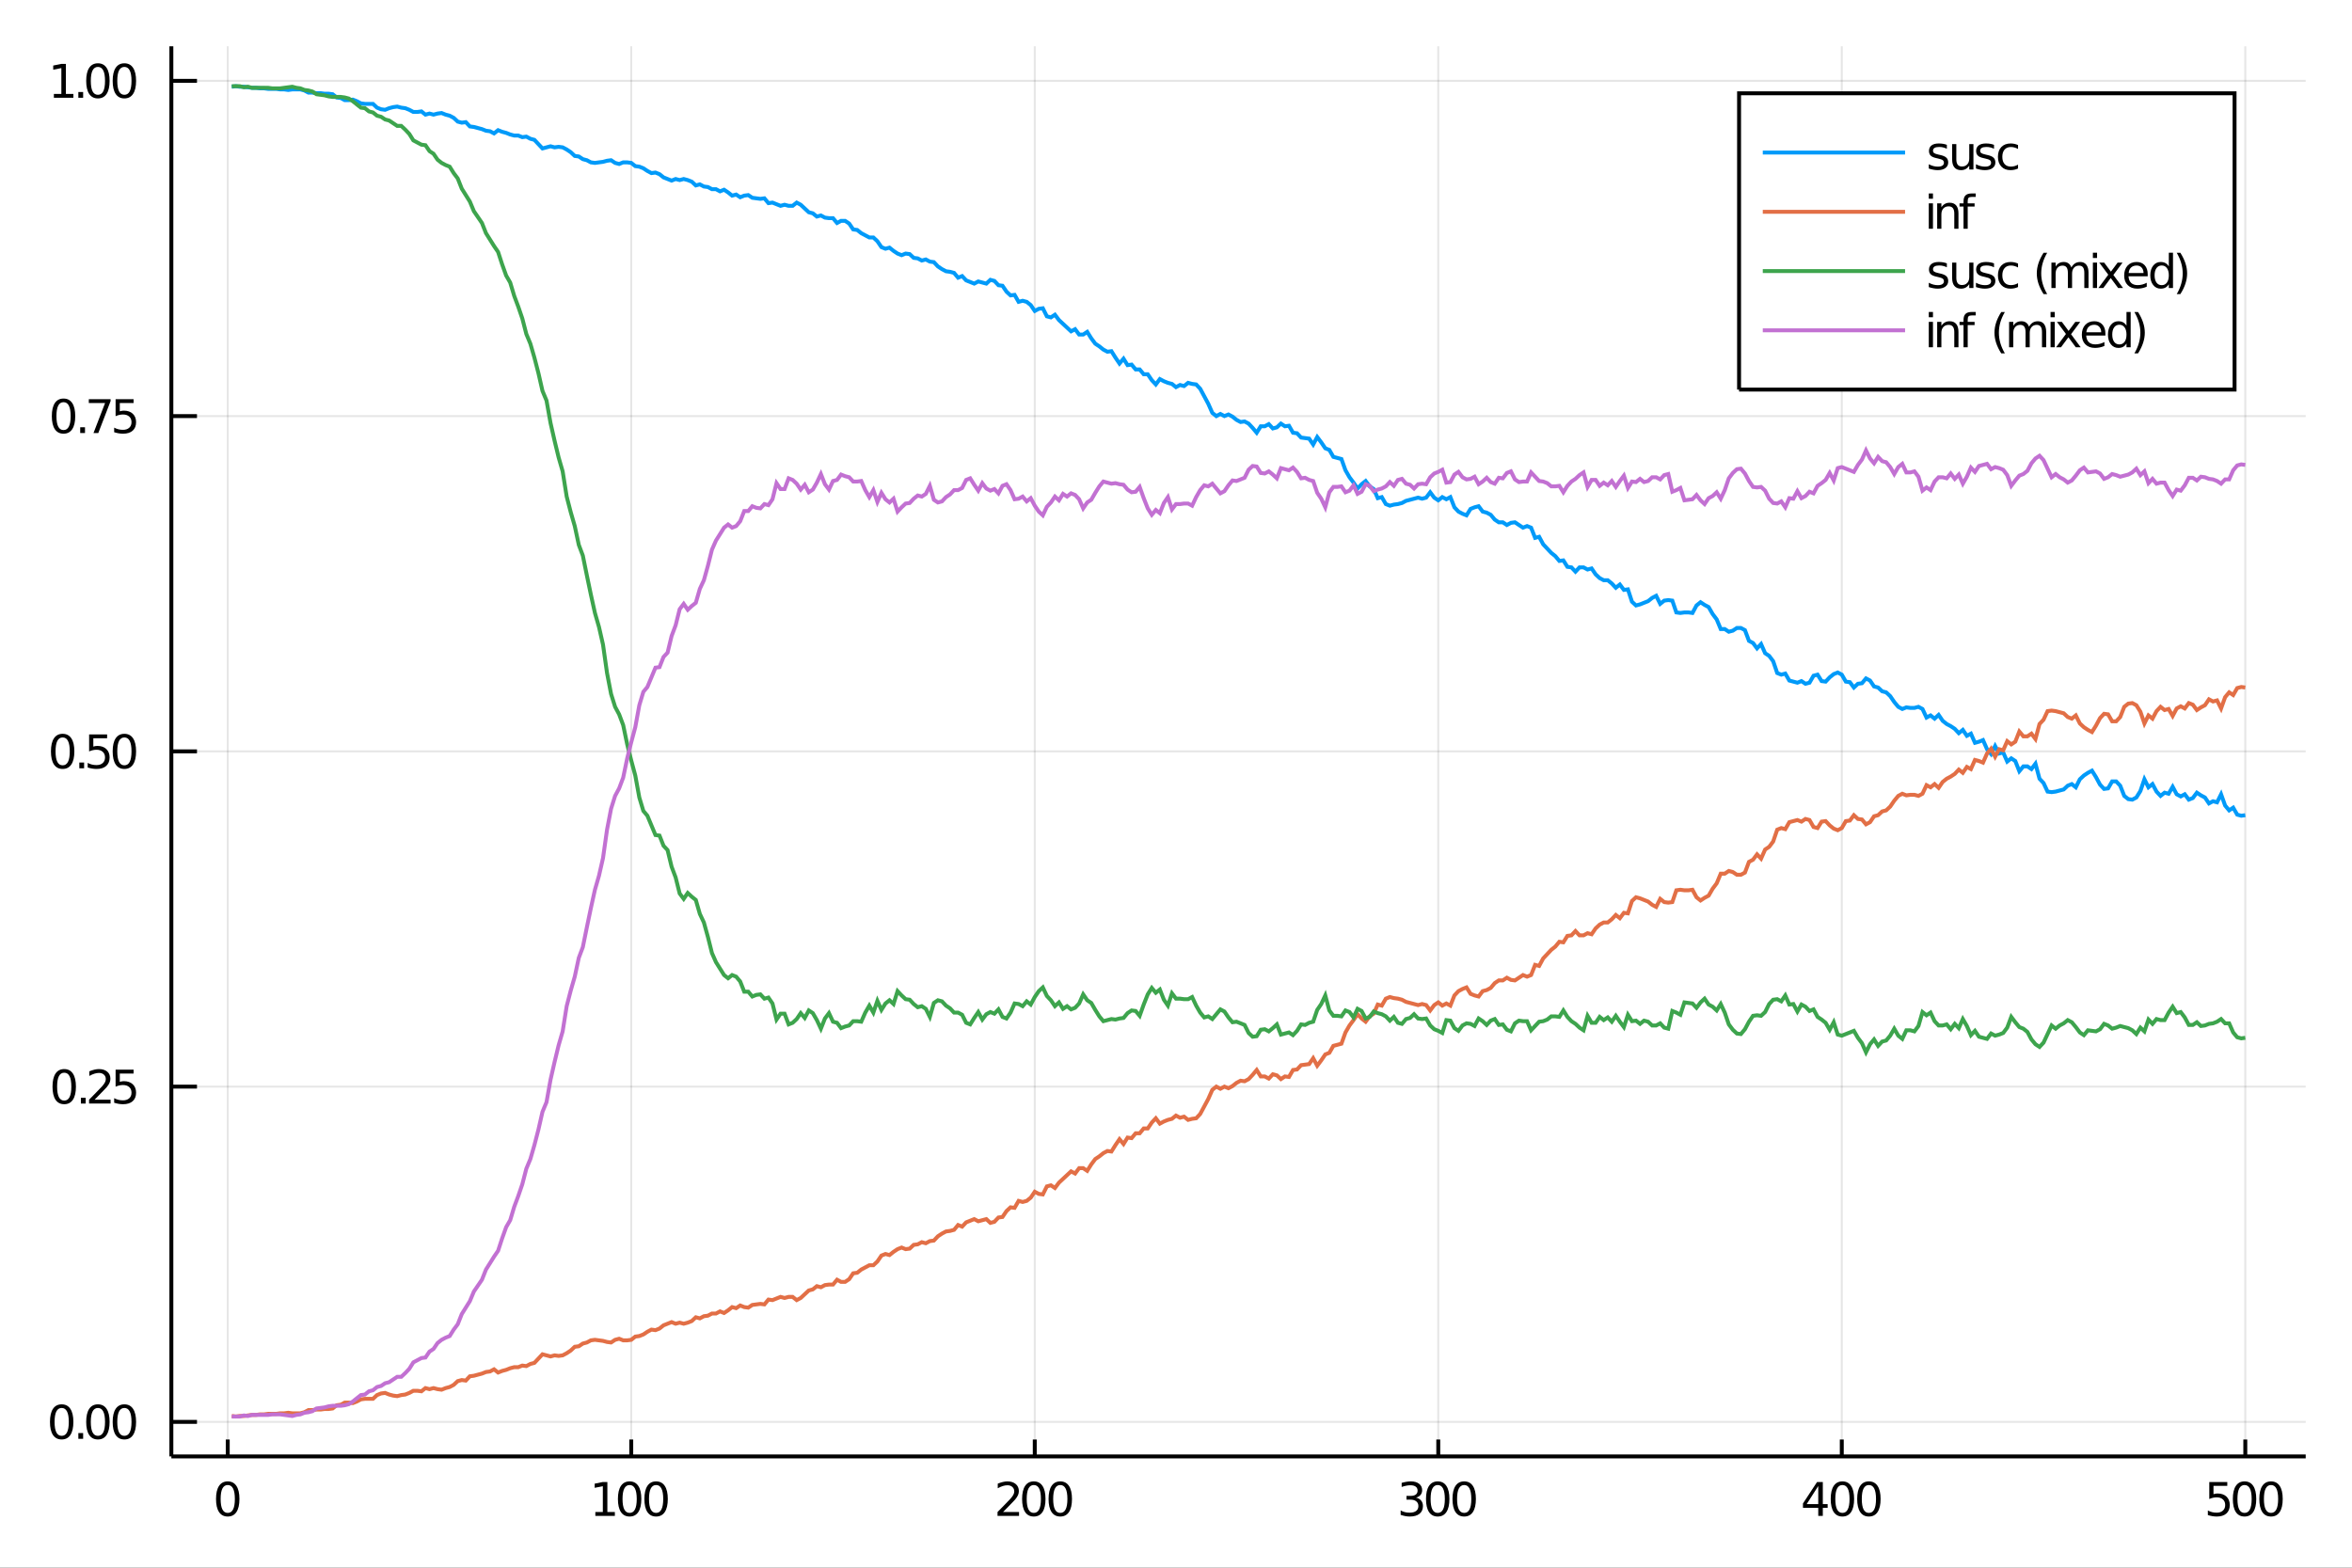 <?xml version="1.0" encoding="utf-8"?>
<svg xmlns="http://www.w3.org/2000/svg" xmlns:xlink="http://www.w3.org/1999/xlink" width="600" height="400" viewBox="0 0 2400 1600">
<rect x="0" y="0" width="2400" height="1600" fill="#333333" stroke="none"/>
<defs>
  <clipPath id="clip600">
    <rect x="0" y="0" width="2400" height="1600"/>
  </clipPath>
</defs>
<path clip-path="url(#clip600)" d="
M0 1600 L2400 1600 L2400 0 L0 0  Z
  " fill="#ffffff" fill-rule="evenodd" fill-opacity="1"/>
<defs>
  <clipPath id="clip601">
    <rect x="480" y="0" width="1681" height="1600"/>
  </clipPath>
</defs>
<path clip-path="url(#clip600)" d="
M174.862 1486.45 L2352.76 1486.45 L2352.76 47.244 L174.862 47.244  Z
  " fill="#ffffff" fill-rule="evenodd" fill-opacity="1"/>
<defs>
  <clipPath id="clip602">
    <rect x="174" y="47" width="2179" height="1440"/>
  </clipPath>
</defs>
<polyline clip-path="url(#clip602)" style="stroke:#000000; stroke-width:2; stroke-opacity:0.1; fill:none" points="
  232.383,1486.45 232.383,47.244 
  "/>
<polyline clip-path="url(#clip602)" style="stroke:#000000; stroke-width:2; stroke-opacity:0.1; fill:none" points="
  644.13,1486.45 644.13,47.244 
  "/>
<polyline clip-path="url(#clip602)" style="stroke:#000000; stroke-width:2; stroke-opacity:0.1; fill:none" points="
  1055.88,1486.45 1055.88,47.244 
  "/>
<polyline clip-path="url(#clip602)" style="stroke:#000000; stroke-width:2; stroke-opacity:0.1; fill:none" points="
  1467.62,1486.45 1467.62,47.244 
  "/>
<polyline clip-path="url(#clip602)" style="stroke:#000000; stroke-width:2; stroke-opacity:0.1; fill:none" points="
  1879.37,1486.45 1879.37,47.244 
  "/>
<polyline clip-path="url(#clip602)" style="stroke:#000000; stroke-width:2; stroke-opacity:0.1; fill:none" points="
  2291.12,1486.45 2291.12,47.244 
  "/>
<polyline clip-path="url(#clip600)" style="stroke:#000000; stroke-width:4; stroke-opacity:1; fill:none" points="
  174.862,1486.45 2352.76,1486.45 
  "/>
<polyline clip-path="url(#clip600)" style="stroke:#000000; stroke-width:4; stroke-opacity:1; fill:none" points="
  232.383,1486.45 232.383,1469.18 
  "/>
<polyline clip-path="url(#clip600)" style="stroke:#000000; stroke-width:4; stroke-opacity:1; fill:none" points="
  644.13,1486.45 644.13,1469.18 
  "/>
<polyline clip-path="url(#clip600)" style="stroke:#000000; stroke-width:4; stroke-opacity:1; fill:none" points="
  1055.88,1486.45 1055.88,1469.18 
  "/>
<polyline clip-path="url(#clip600)" style="stroke:#000000; stroke-width:4; stroke-opacity:1; fill:none" points="
  1467.62,1486.45 1467.62,1469.18 
  "/>
<polyline clip-path="url(#clip600)" style="stroke:#000000; stroke-width:4; stroke-opacity:1; fill:none" points="
  1879.37,1486.45 1879.37,1469.18 
  "/>
<polyline clip-path="url(#clip600)" style="stroke:#000000; stroke-width:4; stroke-opacity:1; fill:none" points="
  2291.12,1486.45 2291.12,1469.18 
  "/>
<path clip-path="url(#clip600)" d="M 0 0 M232.383 1515.64 Q228.772 1515.64 226.943 1519.2 Q225.138 1522.75 225.138 1529.87 Q225.138 1536.98 226.943 1540.55 Q228.772 1544.09 232.383 1544.09 Q236.017 1544.09 237.823 1540.55 Q239.652 1536.98 239.652 1529.87 Q239.652 1522.75 237.823 1519.2 Q236.017 1515.64 232.383 1515.64 M232.383 1511.93 Q238.193 1511.93 241.249 1516.54 Q244.327 1521.12 244.327 1529.87 Q244.327 1538.6 241.249 1543.21 Q238.193 1547.79 232.383 1547.79 Q226.573 1547.79 223.494 1543.21 Q220.439 1538.6 220.439 1529.87 Q220.439 1521.12 223.494 1516.54 Q226.573 1511.93 232.383 1511.93 Z" fill="#000000" fill-rule="evenodd" fill-opacity="1" /><path clip-path="url(#clip600)" d="M 0 0 M607.498 1543.18 L615.137 1543.18 L615.137 1516.82 L606.827 1518.49 L606.827 1514.23 L615.091 1512.56 L619.767 1512.56 L619.767 1543.18 L627.405 1543.18 L627.405 1547.12 L607.498 1547.12 L607.498 1543.18 Z" fill="#000000" fill-rule="evenodd" fill-opacity="1" /><path clip-path="url(#clip600)" d="M 0 0 M642.475 1515.64 Q638.864 1515.64 637.035 1519.2 Q635.23 1522.75 635.23 1529.87 Q635.23 1536.98 637.035 1540.55 Q638.864 1544.09 642.475 1544.09 Q646.109 1544.09 647.915 1540.55 Q649.743 1536.98 649.743 1529.87 Q649.743 1522.75 647.915 1519.2 Q646.109 1515.64 642.475 1515.64 M642.475 1511.93 Q648.285 1511.93 651.341 1516.54 Q654.419 1521.12 654.419 1529.87 Q654.419 1538.6 651.341 1543.21 Q648.285 1547.79 642.475 1547.79 Q636.665 1547.79 633.586 1543.21 Q630.53 1538.6 630.53 1529.87 Q630.53 1521.12 633.586 1516.54 Q636.665 1511.93 642.475 1511.93 Z" fill="#000000" fill-rule="evenodd" fill-opacity="1" /><path clip-path="url(#clip600)" d="M 0 0 M669.489 1515.64 Q665.877 1515.64 664.049 1519.2 Q662.243 1522.75 662.243 1529.87 Q662.243 1536.98 664.049 1540.55 Q665.877 1544.09 669.489 1544.09 Q673.123 1544.09 674.928 1540.55 Q676.757 1536.98 676.757 1529.87 Q676.757 1522.75 674.928 1519.2 Q673.123 1515.64 669.489 1515.64 M669.489 1511.93 Q675.299 1511.93 678.354 1516.54 Q681.433 1521.12 681.433 1529.87 Q681.433 1538.6 678.354 1543.21 Q675.299 1547.79 669.489 1547.79 Q663.678 1547.79 660.6 1543.21 Q657.544 1538.6 657.544 1529.87 Q657.544 1521.12 660.6 1516.54 Q663.678 1511.93 669.489 1511.93 Z" fill="#000000" fill-rule="evenodd" fill-opacity="1" /><path clip-path="url(#clip600)" d="M 0 0 M1023.52 1543.18 L1039.84 1543.18 L1039.84 1547.12 L1017.89 1547.12 L1017.89 1543.18 Q1020.55 1540.43 1025.14 1535.8 Q1029.74 1531.15 1030.92 1529.81 Q1033.17 1527.28 1034.05 1525.55 Q1034.95 1523.79 1034.95 1522.1 Q1034.95 1519.34 1033.01 1517.61 Q1031.09 1515.87 1027.98 1515.87 Q1025.78 1515.87 1023.33 1516.63 Q1020.9 1517.4 1018.12 1518.95 L1018.12 1514.23 Q1020.95 1513.09 1023.4 1512.51 Q1025.85 1511.93 1027.89 1511.93 Q1033.26 1511.93 1036.46 1514.62 Q1039.65 1517.31 1039.65 1521.8 Q1039.65 1523.93 1038.84 1525.85 Q1038.05 1527.74 1035.95 1530.34 Q1035.37 1531.01 1032.27 1534.23 Q1029.16 1537.42 1023.52 1543.18 Z" fill="#000000" fill-rule="evenodd" fill-opacity="1" /><path clip-path="url(#clip600)" d="M 0 0 M1054.9 1515.64 Q1051.29 1515.64 1049.46 1519.2 Q1047.66 1522.75 1047.66 1529.87 Q1047.66 1536.98 1049.46 1540.55 Q1051.29 1544.09 1054.9 1544.09 Q1058.54 1544.09 1060.34 1540.55 Q1062.17 1536.98 1062.17 1529.87 Q1062.17 1522.75 1060.34 1519.2 Q1058.54 1515.64 1054.9 1515.64 M1054.9 1511.93 Q1060.71 1511.93 1063.77 1516.54 Q1066.85 1521.12 1066.85 1529.87 Q1066.85 1538.6 1063.77 1543.21 Q1060.71 1547.79 1054.9 1547.79 Q1049.09 1547.79 1046.02 1543.21 Q1042.96 1538.6 1042.96 1529.87 Q1042.96 1521.12 1046.02 1516.54 Q1049.09 1511.93 1054.9 1511.93 Z" fill="#000000" fill-rule="evenodd" fill-opacity="1" /><path clip-path="url(#clip600)" d="M 0 0 M1081.92 1515.64 Q1078.31 1515.64 1076.48 1519.2 Q1074.67 1522.75 1074.67 1529.87 Q1074.67 1536.98 1076.48 1540.55 Q1078.31 1544.09 1081.92 1544.09 Q1085.55 1544.09 1087.36 1540.55 Q1089.19 1536.98 1089.19 1529.87 Q1089.19 1522.75 1087.36 1519.2 Q1085.55 1515.64 1081.92 1515.64 M1081.92 1511.93 Q1087.73 1511.93 1090.78 1516.54 Q1093.86 1521.12 1093.86 1529.87 Q1093.86 1538.6 1090.78 1543.21 Q1087.73 1547.79 1081.92 1547.79 Q1076.11 1547.79 1073.03 1543.21 Q1069.97 1538.6 1069.97 1529.87 Q1069.97 1521.12 1073.03 1516.54 Q1076.11 1511.93 1081.92 1511.93 Z" fill="#000000" fill-rule="evenodd" fill-opacity="1" /><path clip-path="url(#clip600)" d="M 0 0 M1444.86 1528.49 Q1448.21 1529.2 1450.09 1531.47 Q1451.99 1533.74 1451.99 1537.07 Q1451.99 1542.19 1448.47 1544.99 Q1444.95 1547.79 1438.47 1547.79 Q1436.29 1547.79 1433.98 1547.35 Q1431.69 1546.93 1429.23 1546.08 L1429.23 1541.56 Q1431.18 1542.7 1433.49 1543.28 Q1435.81 1543.86 1438.33 1543.86 Q1442.73 1543.86 1445.02 1542.12 Q1447.33 1540.38 1447.33 1537.07 Q1447.33 1534.02 1445.18 1532.31 Q1443.05 1530.57 1439.23 1530.57 L1435.2 1530.57 L1435.2 1526.73 L1439.42 1526.73 Q1442.87 1526.73 1444.7 1525.36 Q1446.52 1523.97 1446.52 1521.38 Q1446.52 1518.72 1444.63 1517.31 Q1442.75 1515.87 1439.23 1515.87 Q1437.31 1515.87 1435.11 1516.29 Q1432.91 1516.7 1430.27 1517.58 L1430.27 1513.42 Q1432.94 1512.68 1435.25 1512.31 Q1437.59 1511.93 1439.65 1511.93 Q1444.97 1511.93 1448.08 1514.37 Q1451.18 1516.77 1451.18 1520.89 Q1451.18 1523.76 1449.53 1525.75 Q1447.89 1527.72 1444.86 1528.49 Z" fill="#000000" fill-rule="evenodd" fill-opacity="1" /><path clip-path="url(#clip600)" d="M 0 0 M1467.06 1515.64 Q1463.45 1515.64 1461.62 1519.2 Q1459.81 1522.75 1459.81 1529.87 Q1459.81 1536.98 1461.62 1540.55 Q1463.45 1544.09 1467.06 1544.09 Q1470.69 1544.09 1472.5 1540.55 Q1474.33 1536.98 1474.33 1529.87 Q1474.33 1522.75 1472.5 1519.2 Q1470.69 1515.64 1467.06 1515.64 M1467.06 1511.93 Q1472.87 1511.93 1475.92 1516.54 Q1479 1521.12 1479 1529.87 Q1479 1538.6 1475.92 1543.21 Q1472.87 1547.79 1467.06 1547.79 Q1461.25 1547.79 1458.17 1543.21 Q1455.11 1538.6 1455.11 1529.87 Q1455.11 1521.12 1458.17 1516.54 Q1461.25 1511.93 1467.06 1511.93 Z" fill="#000000" fill-rule="evenodd" fill-opacity="1" /><path clip-path="url(#clip600)" d="M 0 0 M1494.07 1515.64 Q1490.46 1515.64 1488.63 1519.2 Q1486.82 1522.75 1486.82 1529.87 Q1486.82 1536.98 1488.63 1540.55 Q1490.46 1544.09 1494.07 1544.09 Q1497.7 1544.09 1499.51 1540.55 Q1501.34 1536.98 1501.34 1529.87 Q1501.34 1522.75 1499.51 1519.2 Q1497.7 1515.64 1494.07 1515.64 M1494.07 1511.93 Q1499.88 1511.93 1502.94 1516.54 Q1506.01 1521.12 1506.01 1529.87 Q1506.01 1538.6 1502.94 1543.21 Q1499.88 1547.79 1494.07 1547.79 Q1488.26 1547.79 1485.18 1543.21 Q1482.13 1538.6 1482.13 1529.87 Q1482.13 1521.12 1485.18 1516.54 Q1488.26 1511.93 1494.07 1511.93 Z" fill="#000000" fill-rule="evenodd" fill-opacity="1" /><path clip-path="url(#clip600)" d="M 0 0 M1855.37 1516.63 L1843.56 1535.08 L1855.37 1535.08 L1855.37 1516.63 M1854.14 1512.56 L1860.02 1512.56 L1860.02 1535.08 L1864.95 1535.08 L1864.95 1538.97 L1860.02 1538.97 L1860.02 1547.12 L1855.37 1547.12 L1855.37 1538.97 L1839.76 1538.97 L1839.76 1534.46 L1854.14 1512.56 Z" fill="#000000" fill-rule="evenodd" fill-opacity="1" /><path clip-path="url(#clip600)" d="M 0 0 M1880.02 1515.64 Q1876.41 1515.64 1874.58 1519.2 Q1872.77 1522.75 1872.77 1529.87 Q1872.77 1536.98 1874.58 1540.55 Q1876.41 1544.09 1880.02 1544.09 Q1883.65 1544.09 1885.46 1540.55 Q1887.29 1536.98 1887.29 1529.87 Q1887.29 1522.75 1885.46 1519.2 Q1883.65 1515.64 1880.02 1515.64 M1880.02 1511.93 Q1885.83 1511.93 1888.88 1516.54 Q1891.96 1521.12 1891.96 1529.87 Q1891.96 1538.6 1888.88 1543.21 Q1885.83 1547.79 1880.02 1547.79 Q1874.21 1547.79 1871.13 1543.21 Q1868.07 1538.6 1868.07 1529.87 Q1868.07 1521.12 1871.13 1516.54 Q1874.21 1511.93 1880.02 1511.93 Z" fill="#000000" fill-rule="evenodd" fill-opacity="1" /><path clip-path="url(#clip600)" d="M 0 0 M1907.03 1515.64 Q1903.42 1515.64 1901.59 1519.2 Q1899.79 1522.75 1899.79 1529.87 Q1899.79 1536.98 1901.59 1540.55 Q1903.42 1544.09 1907.03 1544.09 Q1910.67 1544.09 1912.47 1540.55 Q1914.3 1536.98 1914.3 1529.87 Q1914.3 1522.75 1912.47 1519.2 Q1910.67 1515.64 1907.03 1515.64 M1907.03 1511.93 Q1912.84 1511.93 1915.9 1516.54 Q1918.98 1521.12 1918.98 1529.87 Q1918.98 1538.6 1915.9 1543.21 Q1912.84 1547.79 1907.03 1547.79 Q1901.22 1547.79 1898.14 1543.21 Q1895.09 1538.6 1895.09 1529.87 Q1895.09 1521.12 1898.14 1516.54 Q1901.22 1511.93 1907.03 1511.93 Z" fill="#000000" fill-rule="evenodd" fill-opacity="1" /><path clip-path="url(#clip600)" d="M 0 0 M2254.38 1512.56 L2272.74 1512.56 L2272.74 1516.5 L2258.66 1516.5 L2258.66 1524.97 Q2259.68 1524.62 2260.7 1524.46 Q2261.72 1524.27 2262.74 1524.27 Q2268.52 1524.27 2271.9 1527.44 Q2275.28 1530.62 2275.28 1536.03 Q2275.28 1541.61 2271.81 1544.71 Q2268.34 1547.79 2262.02 1547.79 Q2259.84 1547.79 2257.58 1547.42 Q2255.33 1547.05 2252.92 1546.31 L2252.92 1541.61 Q2255.01 1542.74 2257.23 1543.3 Q2259.45 1543.86 2261.93 1543.86 Q2265.93 1543.86 2268.27 1541.75 Q2270.61 1539.64 2270.61 1536.03 Q2270.61 1532.42 2268.27 1530.31 Q2265.93 1528.21 2261.93 1528.21 Q2260.05 1528.21 2258.18 1528.62 Q2256.33 1529.04 2254.38 1529.92 L2254.38 1512.56 Z" fill="#000000" fill-rule="evenodd" fill-opacity="1" /><path clip-path="url(#clip600)" d="M 0 0 M2290.35 1515.64 Q2286.74 1515.64 2284.91 1519.2 Q2283.11 1522.75 2283.11 1529.87 Q2283.11 1536.98 2284.91 1540.55 Q2286.74 1544.09 2290.35 1544.09 Q2293.99 1544.09 2295.79 1540.55 Q2297.62 1536.98 2297.62 1529.87 Q2297.62 1522.75 2295.79 1519.2 Q2293.99 1515.64 2290.35 1515.64 M2290.35 1511.93 Q2296.16 1511.93 2299.22 1516.54 Q2302.3 1521.12 2302.3 1529.87 Q2302.3 1538.6 2299.22 1543.21 Q2296.16 1547.79 2290.35 1547.79 Q2284.54 1547.79 2281.46 1543.21 Q2278.41 1538.6 2278.41 1529.87 Q2278.41 1521.12 2281.46 1516.54 Q2284.54 1511.93 2290.35 1511.93 Z" fill="#000000" fill-rule="evenodd" fill-opacity="1" /><path clip-path="url(#clip600)" d="M 0 0 M2317.37 1515.64 Q2313.76 1515.64 2311.93 1519.2 Q2310.12 1522.75 2310.12 1529.87 Q2310.12 1536.98 2311.93 1540.55 Q2313.76 1544.09 2317.37 1544.09 Q2321 1544.09 2322.81 1540.55 Q2324.64 1536.98 2324.64 1529.87 Q2324.64 1522.75 2322.81 1519.2 Q2321 1515.64 2317.37 1515.64 M2317.37 1511.93 Q2323.18 1511.93 2326.23 1516.54 Q2329.31 1521.12 2329.31 1529.87 Q2329.31 1538.6 2326.23 1543.21 Q2323.18 1547.79 2317.37 1547.79 Q2311.56 1547.79 2308.48 1543.21 Q2305.42 1538.6 2305.42 1529.87 Q2305.42 1521.12 2308.48 1516.54 Q2311.56 1511.93 2317.37 1511.93 Z" fill="#000000" fill-rule="evenodd" fill-opacity="1" /><polyline clip-path="url(#clip602)" style="stroke:#000000; stroke-width:2; stroke-opacity:0.1; fill:none" points="
  174.862,1451.19 2352.76,1451.19 
  "/>
<polyline clip-path="url(#clip602)" style="stroke:#000000; stroke-width:2; stroke-opacity:0.1; fill:none" points="
  174.862,1109.02 2352.76,1109.02 
  "/>
<polyline clip-path="url(#clip602)" style="stroke:#000000; stroke-width:2; stroke-opacity:0.1; fill:none" points="
  174.862,766.846 2352.76,766.846 
  "/>
<polyline clip-path="url(#clip602)" style="stroke:#000000; stroke-width:2; stroke-opacity:0.1; fill:none" points="
  174.862,424.674 2352.76,424.674 
  "/>
<polyline clip-path="url(#clip602)" style="stroke:#000000; stroke-width:2; stroke-opacity:0.1; fill:none" points="
  174.862,82.501 2352.76,82.501 
  "/>
<polyline clip-path="url(#clip600)" style="stroke:#000000; stroke-width:4; stroke-opacity:1; fill:none" points="
  174.862,1486.45 174.862,47.244 
  "/>
<polyline clip-path="url(#clip600)" style="stroke:#000000; stroke-width:4; stroke-opacity:1; fill:none" points="
  174.862,1451.19 200.997,1451.19 
  "/>
<polyline clip-path="url(#clip600)" style="stroke:#000000; stroke-width:4; stroke-opacity:1; fill:none" points="
  174.862,1109.02 200.997,1109.02 
  "/>
<polyline clip-path="url(#clip600)" style="stroke:#000000; stroke-width:4; stroke-opacity:1; fill:none" points="
  174.862,766.846 200.997,766.846 
  "/>
<polyline clip-path="url(#clip600)" style="stroke:#000000; stroke-width:4; stroke-opacity:1; fill:none" points="
  174.862,424.674 200.997,424.674 
  "/>
<polyline clip-path="url(#clip600)" style="stroke:#000000; stroke-width:4; stroke-opacity:1; fill:none" points="
  174.862,82.501 200.997,82.501 
  "/>
<path clip-path="url(#clip600)" d="M 0 0 M62.937 1436.99 Q59.325 1436.99 57.497 1440.55 Q55.691 1444.1 55.691 1451.23 Q55.691 1458.33 57.497 1461.9 Q59.325 1465.44 62.937 1465.44 Q66.571 1465.44 68.376 1461.9 Q70.205 1458.33 70.205 1451.23 Q70.205 1444.1 68.376 1440.55 Q66.571 1436.99 62.937 1436.99 M62.937 1433.29 Q68.747 1433.29 71.802 1437.89 Q74.881 1442.48 74.881 1451.23 Q74.881 1459.95 71.802 1464.56 Q68.747 1469.14 62.937 1469.14 Q57.126 1469.14 54.048 1464.56 Q50.992 1459.95 50.992 1451.23 Q50.992 1442.48 54.048 1437.89 Q57.126 1433.29 62.937 1433.29 Z" fill="#000000" fill-rule="evenodd" fill-opacity="1" /><path clip-path="url(#clip600)" d="M 0 0 M79.95 1462.59 L84.835 1462.59 L84.835 1468.47 L79.95 1468.47 L79.95 1462.59 Z" fill="#000000" fill-rule="evenodd" fill-opacity="1" /><path clip-path="url(#clip600)" d="M 0 0 M99.904 1436.99 Q96.293 1436.99 94.464 1440.55 Q92.659 1444.1 92.659 1451.23 Q92.659 1458.33 94.464 1461.9 Q96.293 1465.44 99.904 1465.44 Q103.538 1465.44 105.344 1461.9 Q107.172 1458.33 107.172 1451.23 Q107.172 1444.1 105.344 1440.55 Q103.538 1436.99 99.904 1436.99 M99.904 1433.29 Q105.714 1433.29 108.77 1437.89 Q111.848 1442.48 111.848 1451.23 Q111.848 1459.95 108.77 1464.56 Q105.714 1469.14 99.904 1469.14 Q94.094 1469.14 91.015 1464.56 Q87.96 1459.95 87.96 1451.23 Q87.96 1442.48 91.015 1437.89 Q94.094 1433.29 99.904 1433.29 Z" fill="#000000" fill-rule="evenodd" fill-opacity="1" /><path clip-path="url(#clip600)" d="M 0 0 M126.918 1436.99 Q123.307 1436.99 121.478 1440.55 Q119.672 1444.1 119.672 1451.23 Q119.672 1458.33 121.478 1461.9 Q123.307 1465.44 126.918 1465.44 Q130.552 1465.44 132.357 1461.9 Q134.186 1458.33 134.186 1451.23 Q134.186 1444.1 132.357 1440.55 Q130.552 1436.99 126.918 1436.99 M126.918 1433.29 Q132.728 1433.29 135.783 1437.89 Q138.862 1442.48 138.862 1451.23 Q138.862 1459.95 135.783 1464.56 Q132.728 1469.14 126.918 1469.14 Q121.107 1469.14 118.029 1464.56 Q114.973 1459.95 114.973 1451.23 Q114.973 1442.48 118.029 1437.89 Q121.107 1433.29 126.918 1433.29 Z" fill="#000000" fill-rule="evenodd" fill-opacity="1" /><path clip-path="url(#clip600)" d="M 0 0 M65.529 1094.82 Q61.918 1094.82 60.089 1098.38 Q58.284 1101.92 58.284 1109.05 Q58.284 1116.16 60.089 1119.72 Q61.918 1123.27 65.529 1123.27 Q69.163 1123.27 70.969 1119.72 Q72.798 1116.16 72.798 1109.05 Q72.798 1101.92 70.969 1098.38 Q69.163 1094.82 65.529 1094.82 M65.529 1091.11 Q71.339 1091.11 74.395 1095.72 Q77.474 1100.3 77.474 1109.05 Q77.474 1117.78 74.395 1122.39 Q71.339 1126.97 65.529 1126.97 Q59.719 1126.97 56.64 1122.39 Q53.585 1117.78 53.585 1109.05 Q53.585 1100.3 56.64 1095.72 Q59.719 1091.11 65.529 1091.11 Z" fill="#000000" fill-rule="evenodd" fill-opacity="1" /><path clip-path="url(#clip600)" d="M 0 0 M82.543 1120.42 L87.427 1120.42 L87.427 1126.3 L82.543 1126.3 L82.543 1120.42 Z" fill="#000000" fill-rule="evenodd" fill-opacity="1" /><path clip-path="url(#clip600)" d="M 0 0 M96.524 1122.36 L112.844 1122.36 L112.844 1126.3 L90.899 1126.3 L90.899 1122.36 Q93.561 1119.61 98.145 1114.98 Q102.751 1110.33 103.932 1108.98 Q106.177 1106.46 107.057 1104.72 Q107.959 1102.97 107.959 1101.28 Q107.959 1098.52 106.015 1096.78 Q104.094 1095.05 100.992 1095.05 Q98.793 1095.05 96.339 1095.81 Q93.909 1096.58 91.131 1098.13 L91.131 1093.4 Q93.955 1092.27 96.409 1091.69 Q98.862 1091.11 100.899 1091.11 Q106.27 1091.11 109.464 1093.8 Q112.658 1096.48 112.658 1100.97 Q112.658 1103.1 111.848 1105.03 Q111.061 1106.92 108.955 1109.52 Q108.376 1110.19 105.274 1113.4 Q102.172 1116.6 96.524 1122.36 Z" fill="#000000" fill-rule="evenodd" fill-opacity="1" /><path clip-path="url(#clip600)" d="M 0 0 M117.959 1091.74 L136.316 1091.74 L136.316 1095.67 L122.242 1095.67 L122.242 1104.15 Q123.26 1103.8 124.279 1103.64 Q125.297 1103.45 126.316 1103.45 Q132.103 1103.45 135.482 1106.62 Q138.862 1109.79 138.862 1115.21 Q138.862 1120.79 135.39 1123.89 Q131.918 1126.97 125.598 1126.97 Q123.422 1126.97 121.154 1126.6 Q118.908 1126.23 116.501 1125.49 L116.501 1120.79 Q118.584 1121.92 120.807 1122.48 Q123.029 1123.03 125.506 1123.03 Q129.51 1123.03 131.848 1120.93 Q134.186 1118.82 134.186 1115.21 Q134.186 1111.6 131.848 1109.49 Q129.51 1107.39 125.506 1107.39 Q123.631 1107.39 121.756 1107.8 Q119.904 1108.22 117.959 1109.1 L117.959 1091.74 Z" fill="#000000" fill-rule="evenodd" fill-opacity="1" /><path clip-path="url(#clip600)" d="M 0 0 M63.932 752.645 Q60.321 752.645 58.492 756.209 Q56.687 759.751 56.687 766.881 Q56.687 773.987 58.492 777.552 Q60.321 781.094 63.932 781.094 Q67.566 781.094 69.372 777.552 Q71.2 773.987 71.2 766.881 Q71.2 759.751 69.372 756.209 Q67.566 752.645 63.932 752.645 M63.932 748.941 Q69.742 748.941 72.798 753.547 Q75.876 758.131 75.876 766.881 Q75.876 775.608 72.798 780.214 Q69.742 784.797 63.932 784.797 Q58.122 784.797 55.043 780.214 Q51.987 775.608 51.987 766.881 Q51.987 758.131 55.043 753.547 Q58.122 748.941 63.932 748.941 Z" fill="#000000" fill-rule="evenodd" fill-opacity="1" /><path clip-path="url(#clip600)" d="M 0 0 M80.946 778.246 L85.83 778.246 L85.83 784.126 L80.946 784.126 L80.946 778.246 Z" fill="#000000" fill-rule="evenodd" fill-opacity="1" /><path clip-path="url(#clip600)" d="M 0 0 M90.946 749.566 L109.302 749.566 L109.302 753.501 L95.228 753.501 L95.228 761.973 Q96.246 761.626 97.265 761.464 Q98.284 761.279 99.302 761.279 Q105.089 761.279 108.469 764.45 Q111.848 767.621 111.848 773.038 Q111.848 778.617 108.376 781.719 Q104.904 784.797 98.585 784.797 Q96.409 784.797 94.14 784.427 Q91.895 784.057 89.487 783.316 L89.487 778.617 Q91.571 779.751 93.793 780.307 Q96.015 780.862 98.492 780.862 Q102.496 780.862 104.834 778.756 Q107.172 776.649 107.172 773.038 Q107.172 769.427 104.834 767.321 Q102.496 765.214 98.492 765.214 Q96.617 765.214 94.742 765.631 Q92.89 766.047 90.946 766.927 L90.946 749.566 Z" fill="#000000" fill-rule="evenodd" fill-opacity="1" /><path clip-path="url(#clip600)" d="M 0 0 M126.918 752.645 Q123.307 752.645 121.478 756.209 Q119.672 759.751 119.672 766.881 Q119.672 773.987 121.478 777.552 Q123.307 781.094 126.918 781.094 Q130.552 781.094 132.357 777.552 Q134.186 773.987 134.186 766.881 Q134.186 759.751 132.357 756.209 Q130.552 752.645 126.918 752.645 M126.918 748.941 Q132.728 748.941 135.783 753.547 Q138.862 758.131 138.862 766.881 Q138.862 775.608 135.783 780.214 Q132.728 784.797 126.918 784.797 Q121.107 784.797 118.029 780.214 Q114.973 775.608 114.973 766.881 Q114.973 758.131 118.029 753.547 Q121.107 748.941 126.918 748.941 Z" fill="#000000" fill-rule="evenodd" fill-opacity="1" /><path clip-path="url(#clip600)" d="M 0 0 M64.835 410.472 Q61.224 410.472 59.395 414.037 Q57.589 417.579 57.589 424.708 Q57.589 431.815 59.395 435.38 Q61.224 438.921 64.835 438.921 Q68.469 438.921 70.274 435.38 Q72.103 431.815 72.103 424.708 Q72.103 417.579 70.274 414.037 Q68.469 410.472 64.835 410.472 M64.835 406.769 Q70.645 406.769 73.7 411.375 Q76.779 415.959 76.779 424.708 Q76.779 433.435 73.7 438.042 Q70.645 442.625 64.835 442.625 Q59.025 442.625 55.946 438.042 Q52.89 433.435 52.89 424.708 Q52.89 415.959 55.946 411.375 Q59.025 406.769 64.835 406.769 Z" fill="#000000" fill-rule="evenodd" fill-opacity="1" /><path clip-path="url(#clip600)" d="M 0 0 M81.848 436.074 L86.733 436.074 L86.733 441.954 L81.848 441.954 L81.848 436.074 Z" fill="#000000" fill-rule="evenodd" fill-opacity="1" /><path clip-path="url(#clip600)" d="M 0 0 M90.621 407.394 L112.844 407.394 L112.844 409.384 L100.297 441.954 L95.413 441.954 L107.219 411.329 L90.621 411.329 L90.621 407.394 Z" fill="#000000" fill-rule="evenodd" fill-opacity="1" /><path clip-path="url(#clip600)" d="M 0 0 M117.959 407.394 L136.316 407.394 L136.316 411.329 L122.242 411.329 L122.242 419.801 Q123.26 419.454 124.279 419.292 Q125.297 419.107 126.316 419.107 Q132.103 419.107 135.482 422.278 Q138.862 425.449 138.862 430.866 Q138.862 436.445 135.39 439.546 Q131.918 442.625 125.598 442.625 Q123.422 442.625 121.154 442.255 Q118.908 441.884 116.501 441.144 L116.501 436.445 Q118.584 437.579 120.807 438.134 Q123.029 438.69 125.506 438.69 Q129.51 438.69 131.848 436.583 Q134.186 434.477 134.186 430.866 Q134.186 427.255 131.848 425.148 Q129.51 423.042 125.506 423.042 Q123.631 423.042 121.756 423.458 Q119.904 423.875 117.959 424.755 L117.959 407.394 Z" fill="#000000" fill-rule="evenodd" fill-opacity="1" /><path clip-path="url(#clip600)" d="M 0 0 M54.974 95.846 L62.612 95.846 L62.612 69.481 L54.302 71.147 L54.302 66.888 L62.566 65.222 L67.242 65.222 L67.242 95.846 L74.881 95.846 L74.881 99.781 L54.974 99.781 L54.974 95.846 Z" fill="#000000" fill-rule="evenodd" fill-opacity="1" /><path clip-path="url(#clip600)" d="M 0 0 M79.95 93.902 L84.835 93.902 L84.835 99.781 L79.95 99.781 L79.95 93.902 Z" fill="#000000" fill-rule="evenodd" fill-opacity="1" /><path clip-path="url(#clip600)" d="M 0 0 M99.904 68.3 Q96.293 68.3 94.464 71.865 Q92.659 75.407 92.659 82.536 Q92.659 89.643 94.464 93.207 Q96.293 96.749 99.904 96.749 Q103.538 96.749 105.344 93.207 Q107.172 89.643 107.172 82.536 Q107.172 75.407 105.344 71.865 Q103.538 68.3 99.904 68.3 M99.904 64.597 Q105.714 64.597 108.77 69.203 Q111.848 73.786 111.848 82.536 Q111.848 91.263 108.77 95.87 Q105.714 100.453 99.904 100.453 Q94.094 100.453 91.015 95.87 Q87.96 91.263 87.96 82.536 Q87.96 73.786 91.015 69.203 Q94.094 64.597 99.904 64.597 Z" fill="#000000" fill-rule="evenodd" fill-opacity="1" /><path clip-path="url(#clip600)" d="M 0 0 M126.918 68.3 Q123.307 68.3 121.478 71.865 Q119.672 75.407 119.672 82.536 Q119.672 89.643 121.478 93.207 Q123.307 96.749 126.918 96.749 Q130.552 96.749 132.357 93.207 Q134.186 89.643 134.186 82.536 Q134.186 75.407 132.357 71.865 Q130.552 68.3 126.918 68.3 M126.918 64.597 Q132.728 64.597 135.783 69.203 Q138.862 73.786 138.862 82.536 Q138.862 91.263 135.783 95.87 Q132.728 100.453 126.918 100.453 Q121.107 100.453 118.029 95.87 Q114.973 91.263 114.973 82.536 Q114.973 73.786 118.029 69.203 Q121.107 64.597 126.918 64.597 Z" fill="#000000" fill-rule="evenodd" fill-opacity="1" /><polyline clip-path="url(#clip602)" style="stroke:#009af9; stroke-width:4; stroke-opacity:1; fill:none" points="
  236.501,88.524 240.618,87.976 244.735,88.524 248.853,88.524 252.97,89.071 257.088,89.619 261.205,89.619 265.323,90.166 269.44,90.166 273.558,90.714 
  277.675,90.714 281.793,90.714 285.91,91.261 290.028,91.261 294.145,91.809 298.263,91.261 302.38,91.261 306.497,91.261 310.615,92.356 314.732,94.546 
  318.85,94.546 322.967,95.094 327.085,95.094 331.202,95.641 335.32,95.641 339.437,96.188 343.555,99.473 347.672,100.021 351.79,102.211 355.907,102.211 
  360.025,101.663 364.142,103.306 368.26,105.495 372.377,106.043 376.494,106.043 380.612,106.043 384.729,109.875 388.847,111.518 392.964,112.065 397.082,110.423 
  401.199,109.328 405.317,108.78 409.434,109.875 413.552,110.423 417.669,112.065 421.787,114.255 425.904,114.255 430.022,113.708 434.139,116.992 438.256,115.898 
  442.374,116.992 446.491,115.898 450.609,115.35 454.726,116.992 458.844,118.087 462.961,120.277 467.079,124.11 471.196,125.205 475.314,124.657 479.431,129.037 
  483.549,129.584 487.666,130.679 491.784,131.774 495.901,133.417 500.019,133.964 504.136,136.154 508.253,132.869 512.371,134.512 516.488,135.607 520.606,137.249 
  524.723,138.344 528.841,138.344 532.958,139.986 537.076,139.439 541.193,141.629 545.311,142.724 549.428,147.104 553.546,151.483 557.663,150.388 561.781,149.294 
  565.898,150.388 570.015,149.841 574.133,150.388 578.25,152.578 582.368,155.316 586.485,159.148 590.603,159.696 594.72,162.433 598.838,163.528 602.955,165.718 
  607.073,166.265 611.19,165.718 615.308,165.17 619.425,164.075 623.543,163.528 627.66,166.265 631.778,167.36 635.895,165.718 640.012,165.718 644.13,166.265 
  648.247,169.55 652.365,170.098 656.482,171.74 660.6,174.477 664.717,176.667 668.835,176.12 672.952,177.762 677.07,181.047 681.187,182.69 685.305,184.332 
  689.422,182.69 693.54,183.785 697.657,182.69 701.774,183.785 705.892,185.427 710.009,189.259 714.127,188.164 718.244,190.354 722.362,190.902 726.479,193.092 
  730.597,193.092 734.714,195.281 738.832,193.639 742.949,196.376 747.067,199.661 751.184,198.566 755.302,201.304 759.419,199.661 763.537,199.114 767.654,201.851 
  771.771,202.399 775.889,202.946 780.006,202.399 784.124,207.326 788.241,206.778 792.359,208.421 796.476,210.063 800.594,208.968 804.711,210.063 808.829,210.063 
  812.946,206.778 817.064,208.968 821.181,212.801 825.299,216.633 829.416,217.728 833.533,221.013 837.651,219.918 841.768,222.108 845.886,222.655 850.003,222.655 
  854.121,227.583 858.238,225.393 862.356,225.393 866.473,228.13 870.591,234.152 874.708,234.7 878.826,237.985 882.943,240.174 887.061,242.364 891.178,242.364 
  895.296,246.197 899.413,252.219 903.53,253.861 907.648,252.766 911.765,256.051 915.883,258.789 920,260.431 924.118,258.789 928.235,259.336 932.353,263.168 
  936.47,263.716 940.588,265.906 944.705,264.811 948.823,267.001 952.94,267.548 957.058,271.928 961.175,274.665 965.292,276.855 969.41,277.403 973.527,278.498 
  977.645,283.425 981.762,281.783 985.88,286.162 989.997,287.805 994.115,289.447 998.232,287.257 1002.35,288.352 1006.47,289.447 1010.58,285.615 1014.7,286.71 
  1018.82,291.09 1022.94,291.637 1027.05,297.659 1031.17,301.492 1035.29,300.944 1039.41,308.061 1043.52,306.967 1047.64,308.061 1051.76,311.346 1055.88,317.369 
  1059.99,315.179 1064.11,314.631 1068.23,322.843 1072.35,323.938 1076.46,321.201 1080.58,326.676 1084.7,330.508 1088.82,334.34 1092.93,338.173 1097.05,335.983 
  1101.17,341.457 1105.29,341.457 1109.4,338.72 1113.52,345.29 1117.64,350.765 1121.76,353.502 1125.87,356.787 1129.99,358.977 1134.11,358.429 1138.23,364.999 
  1142.34,371.021 1146.46,366.094 1150.58,372.664 1154.7,372.116 1158.81,377.043 1162.93,377.043 1167.05,381.971 1171.17,381.971 1175.28,387.993 1179.4,392.373 
  1183.52,386.898 1187.64,389.088 1191.75,390.73 1195.87,391.825 1199.99,395.11 1204.11,392.92 1208.22,394.015 1212.34,390.73 1216.46,391.825 1220.58,392.373 
  1224.69,396.752 1228.81,404.417 1232.93,412.082 1237.05,421.389 1241.16,424.674 1245.28,422.484 1249.4,424.674 1253.52,423.031 1257.63,425.221 1261.75,428.506 
  1265.87,430.696 1269.99,430.149 1274.1,432.338 1278.22,436.718 1282.34,441.645 1286.46,435.076 1290.57,435.076 1294.69,432.886 1298.81,437.266 1302.92,436.171 
  1307.04,432.338 1311.16,435.076 1315.28,434.528 1319.39,441.645 1323.51,442.193 1327.63,446.573 1331.75,447.12 1335.86,447.668 1339.98,453.69 1344.1,446.025 
  1348.22,451.5 1352.33,457.522 1356.45,459.165 1360.57,466.282 1364.69,467.377 1368.8,468.472 1372.92,479.969 1377.04,487.086 1381.16,492.561 1385.27,498.583 
  1389.39,494.203 1393.51,490.918 1397.63,496.393 1401.74,499.13 1405.86,508.438 1409.98,507.343 1414.1,514.46 1418.21,516.102 1422.33,515.007 1426.45,514.46 
  1430.57,513.365 1434.68,511.175 1438.8,510.08 1442.92,508.985 1447.04,507.89 1451.15,508.985 1455.27,507.89 1459.39,502.415 1463.51,507.89 1467.62,510.627 
  1471.74,507.343 1475.86,509.532 1479.98,507.343 1484.09,517.745 1488.21,522.124 1492.33,524.314 1496.45,525.957 1500.56,519.387 1504.68,517.745 1508.8,516.65 
  1512.92,522.124 1517.03,523.219 1521.15,525.409 1525.27,530.337 1529.39,533.074 1533.5,533.074 1537.62,535.811 1541.74,533.621 1545.86,533.074 1549.97,535.811 
  1554.09,538.549 1558.21,536.906 1562.33,538.549 1566.44,548.951 1570.56,547.856 1574.68,555.52 1578.8,559.9 1582.91,564.28 1587.03,567.565 1591.15,572.492 
  1595.27,571.945 1599.38,578.514 1603.5,579.062 1607.62,583.442 1611.74,579.062 1615.85,579.062 1619.97,581.252 1624.09,580.157 1628.2,586.179 1632.32,590.011 
  1636.44,592.201 1640.56,592.201 1644.67,595.486 1648.79,599.866 1652.91,596.581 1657.03,602.056 1661.14,601.508 1665.26,614.1 1669.38,617.933 1673.5,616.838 
  1677.61,615.195 1681.73,613.553 1685.85,610.268 1689.97,608.078 1694.08,616.29 1698.2,613.005 1702.32,612.458 1706.44,613.005 1710.55,625.05 1714.67,625.597 
  1718.79,625.05 1722.91,625.05 1727.02,625.597 1731.14,617.933 1735.26,614.648 1739.38,617.385 1743.49,619.575 1747.61,626.692 1751.73,632.167 1755.85,642.022 
  1759.96,642.022 1764.08,644.759 1768.2,643.664 1772.32,640.927 1776.43,640.927 1780.55,643.117 1784.67,654.066 1788.79,656.256 1792.9,661.731 1797.02,657.351 
  1801.14,666.658 1805.26,669.395 1809.37,674.87 1813.49,686.915 1817.61,688.557 1821.73,687.462 1825.84,694.579 1829.96,695.674 1834.08,696.769 1838.2,695.127 
  1842.31,697.864 1846.43,696.769 1850.55,689.652 1854.67,688.557 1858.78,695.127 1862.9,695.674 1867.02,691.294 1871.14,688.01 1875.25,686.367 1879.37,688.557 
  1883.49,695.674 1887.61,696.222 1891.72,701.696 1895.84,697.864 1899.96,697.317 1904.08,692.389 1908.19,694.579 1912.31,700.601 1916.43,701.696 1920.55,705.529 
  1924.66,706.624 1928.78,710.456 1932.9,716.478 1937.02,721.406 1941.13,723.595 1945.25,721.953 1949.37,722.5 1953.48,722.5 1957.6,721.406 1961.72,723.595 
  1965.84,732.355 1969.95,730.165 1974.07,733.45 1978.19,729.618 1982.31,735.64 1986.42,738.925 1990.54,741.115 1994.66,743.852 1998.78,748.232 2002.89,744.947 
  2007.01,750.969 2011.13,748.779 2015.25,758.086 2019.36,756.991 2023.48,755.349 2027.6,764.656 2031.72,769.583 2035.83,761.371 2039.95,769.036 2044.07,767.941 
  2048.19,777.248 2052.3,773.963 2056.42,776.701 2060.54,787.103 2064.66,782.175 2068.77,782.175 2072.89,784.913 2077.01,779.438 2081.13,794.767 2085.24,799.147 
  2089.36,807.907 2093.48,808.454 2097.6,807.907 2101.71,806.812 2105.83,805.717 2109.95,801.884 2114.07,800.242 2118.18,803.527 2122.3,795.315 2126.42,791.482 
  2130.54,788.745 2134.65,786.555 2138.77,793.125 2142.89,800.789 2147.01,805.169 2151.12,804.622 2155.24,797.505 2159.36,797.505 2163.48,801.884 2167.59,812.286 
  2171.71,815.571 2175.83,816.119 2179.95,813.929 2184.06,807.359 2188.18,795.315 2192.3,803.527 2196.42,800.242 2200.53,807.907 2204.65,812.286 2208.77,809.002 
  2212.89,810.097 2217,802.979 2221.12,810.644 2225.24,812.834 2229.36,810.644 2233.47,816.119 2237.59,814.476 2241.71,809.002 2245.83,811.739 2249.94,813.929 
  2254.06,819.951 2258.18,817.761 2262.3,818.856 2266.41,810.644 2270.53,822.141 2274.65,827.068 2278.76,824.331 2282.88,831.448 2287,832.543 2291.12,831.996 
  
  "/>
<polyline clip-path="url(#clip602)" style="stroke:#e26f46; stroke-width:4; stroke-opacity:1; fill:none" points="
  236.501,1445.17 240.618,1445.72 244.735,1445.17 248.853,1445.17 252.97,1444.62 257.088,1444.07 261.205,1444.07 265.323,1443.53 269.44,1443.53 273.558,1442.98 
  277.675,1442.98 281.793,1442.98 285.91,1442.43 290.028,1442.43 294.145,1441.88 298.263,1442.43 302.38,1442.43 306.497,1442.43 310.615,1441.34 314.732,1439.15 
  318.85,1439.15 322.967,1438.6 327.085,1438.6 331.202,1438.05 335.32,1438.05 339.437,1437.5 343.555,1434.22 347.672,1433.67 351.79,1431.48 355.907,1431.48 
  360.025,1432.03 364.142,1430.39 368.26,1428.2 372.377,1427.65 376.494,1427.65 380.612,1427.65 384.729,1423.82 388.847,1422.17 392.964,1421.63 397.082,1423.27 
  401.199,1424.36 405.317,1424.91 409.434,1423.82 413.552,1423.27 417.669,1421.63 421.787,1419.44 425.904,1419.44 430.022,1419.98 434.139,1416.7 438.256,1417.79 
  442.374,1416.7 446.491,1417.79 450.609,1418.34 454.726,1416.7 458.844,1415.6 462.961,1413.41 467.079,1409.58 471.196,1408.49 475.314,1409.03 479.431,1404.66 
  483.549,1404.11 487.666,1403.01 491.784,1401.92 495.901,1400.28 500.019,1399.73 504.136,1397.54 508.253,1400.82 512.371,1399.18 516.488,1398.09 520.606,1396.44 
  524.723,1395.35 528.841,1395.35 532.958,1393.71 537.076,1394.25 541.193,1392.06 545.311,1390.97 549.428,1386.59 553.546,1382.21 557.663,1383.3 561.781,1384.4 
  565.898,1383.3 570.015,1383.85 574.133,1383.3 578.25,1381.11 582.368,1378.38 586.485,1374.54 590.603,1374 594.72,1371.26 598.838,1370.16 602.955,1367.97 
  607.073,1367.43 611.19,1367.97 615.308,1368.52 619.425,1369.62 623.543,1370.16 627.66,1367.43 631.778,1366.33 635.895,1367.97 640.012,1367.97 644.13,1367.43 
  648.247,1364.14 652.365,1363.59 656.482,1361.95 660.6,1359.21 664.717,1357.02 668.835,1357.57 672.952,1355.93 677.07,1352.64 681.187,1351 685.305,1349.36 
  689.422,1351 693.54,1349.91 697.657,1351 701.774,1349.91 705.892,1348.27 710.009,1344.43 714.127,1345.53 718.244,1343.34 722.362,1342.79 726.479,1340.6 
  730.597,1340.6 734.714,1338.41 738.832,1340.05 742.949,1337.32 747.067,1334.03 751.184,1335.13 755.302,1332.39 759.419,1334.03 763.537,1334.58 767.654,1331.84 
  771.771,1331.29 775.889,1330.75 780.006,1331.29 784.124,1326.37 788.241,1326.91 792.359,1325.27 796.476,1323.63 800.594,1324.72 804.711,1323.63 808.829,1323.63 
  812.946,1326.91 817.064,1324.72 821.181,1320.89 825.299,1317.06 829.416,1315.96 833.533,1312.68 837.651,1313.77 841.768,1311.58 845.886,1311.04 850.003,1311.04 
  854.121,1306.11 858.238,1308.3 862.356,1308.3 866.473,1305.56 870.591,1299.54 874.708,1298.99 878.826,1295.71 882.943,1293.52 887.061,1291.33 891.178,1291.33 
  895.296,1287.5 899.413,1281.47 903.53,1279.83 907.648,1280.93 911.765,1277.64 915.883,1274.9 920,1273.26 924.118,1274.9 928.235,1274.36 932.353,1270.52 
  936.47,1269.98 940.588,1267.79 944.705,1268.88 948.823,1266.69 952.94,1266.14 957.058,1261.76 961.175,1259.03 965.292,1256.84 969.41,1256.29 973.527,1255.19 
  977.645,1250.27 981.762,1251.91 985.88,1247.53 989.997,1245.89 994.115,1244.24 998.232,1246.43 1002.35,1245.34 1006.47,1244.24 1010.58,1248.08 1014.7,1246.98 
  1018.82,1242.6 1022.94,1242.05 1027.05,1236.03 1031.17,1232.2 1035.29,1232.75 1039.41,1225.63 1043.52,1226.73 1047.64,1225.63 1051.76,1222.35 1055.88,1216.32 
  1059.99,1218.51 1064.11,1219.06 1068.23,1210.85 1072.35,1209.75 1076.46,1212.49 1080.58,1207.02 1084.7,1203.18 1088.82,1199.35 1092.93,1195.52 1097.05,1197.71 
  1101.17,1192.23 1105.29,1192.23 1109.4,1194.97 1113.52,1188.4 1117.64,1182.93 1121.76,1180.19 1125.87,1176.91 1129.99,1174.72 1134.11,1175.26 1138.23,1168.69 
  1142.34,1162.67 1146.46,1167.6 1150.58,1161.03 1154.7,1161.58 1158.81,1156.65 1162.93,1156.65 1167.05,1151.72 1171.17,1151.72 1175.28,1145.7 1179.4,1141.32 
  1183.52,1146.79 1187.64,1144.6 1191.75,1142.96 1195.87,1141.87 1199.99,1138.58 1204.11,1140.77 1208.22,1139.68 1212.34,1142.96 1216.46,1141.87 1220.58,1141.32 
  1224.69,1136.94 1228.81,1129.27 1232.93,1121.61 1237.05,1112.3 1241.16,1109.02 1245.28,1111.21 1249.4,1109.02 1253.52,1110.66 1257.63,1108.47 1261.75,1105.19 
  1265.87,1103 1269.99,1103.54 1274.1,1101.35 1278.22,1096.97 1282.34,1092.05 1286.46,1098.62 1290.57,1098.62 1294.69,1100.81 1298.81,1096.43 1302.92,1097.52 
  1307.04,1101.35 1311.16,1098.62 1315.28,1099.16 1319.39,1092.05 1323.51,1091.5 1327.63,1087.12 1331.75,1086.57 1335.86,1086.02 1339.98,1080 1344.1,1087.67 
  1348.22,1082.19 1352.33,1076.17 1356.45,1074.53 1360.57,1067.41 1364.69,1066.32 1368.8,1065.22 1372.92,1053.72 1377.04,1046.61 1381.16,1041.13 1385.27,1035.11 
  1389.39,1039.49 1393.51,1042.77 1397.63,1037.3 1401.74,1034.56 1405.86,1025.25 1409.98,1026.35 1414.1,1019.23 1418.21,1017.59 1422.33,1018.68 1426.45,1019.23 
  1430.57,1020.33 1434.68,1022.52 1438.8,1023.61 1442.92,1024.71 1447.04,1025.8 1451.15,1024.71 1455.27,1025.8 1459.39,1031.28 1463.51,1025.8 1467.62,1023.06 
  1471.74,1026.35 1475.86,1024.16 1479.98,1026.35 1484.09,1015.95 1488.21,1011.57 1492.33,1009.38 1496.45,1007.74 1500.56,1014.3 1504.68,1015.95 1508.8,1017.04 
  1512.92,1011.57 1517.03,1010.47 1521.15,1008.28 1525.27,1003.36 1529.39,1000.62 1533.5,1000.62 1537.62,997.881 1541.74,1000.07 1545.86,1000.62 1549.97,997.881 
  1554.09,995.143 1558.21,996.786 1562.33,995.143 1566.44,984.741 1570.56,985.836 1574.68,978.172 1578.8,973.792 1582.91,969.412 1587.03,966.127 1591.15,961.2 
  1595.27,961.747 1599.38,955.178 1603.5,954.63 1607.62,950.25 1611.74,954.63 1615.85,954.63 1619.97,952.44 1624.09,953.535 1628.2,947.513 1632.32,943.681 
  1636.44,941.491 1640.56,941.491 1644.67,938.206 1648.79,933.826 1652.91,937.111 1657.03,931.636 1661.14,932.184 1665.26,919.592 1669.38,915.759 1673.5,916.854 
  1677.61,918.497 1681.73,920.139 1685.85,923.424 1689.97,925.614 1694.08,917.402 1698.2,920.687 1702.32,921.234 1706.44,920.687 1710.55,908.642 1714.67,908.095 
  1718.79,908.642 1722.91,908.642 1727.02,908.095 1731.14,915.759 1735.26,919.044 1739.38,916.307 1743.49,914.117 1747.61,907 1751.73,901.525 1755.85,891.67 
  1759.96,891.67 1764.08,888.933 1768.2,890.028 1772.32,892.765 1776.43,892.765 1780.55,890.575 1784.67,879.626 1788.79,877.436 1792.9,871.961 1797.02,876.341 
  1801.14,867.034 1805.26,864.297 1809.37,858.822 1813.49,846.777 1817.61,845.135 1821.73,846.23 1825.84,839.113 1829.96,838.018 1834.08,836.923 1838.2,838.565 
  1842.31,835.828 1846.43,836.923 1850.55,844.04 1854.67,845.135 1858.78,838.565 1862.9,838.018 1867.02,842.398 1871.14,845.682 1875.25,847.325 1879.37,845.135 
  1883.49,838.018 1887.61,837.47 1891.72,831.996 1895.84,835.828 1899.96,836.375 1904.08,841.303 1908.19,839.113 1912.31,833.091 1916.43,831.996 1920.55,828.163 
  1924.66,827.068 1928.78,823.236 1932.9,817.214 1937.02,812.286 1941.13,810.097 1945.25,811.739 1949.37,811.192 1953.48,811.192 1957.6,812.286 1961.72,810.097 
  1965.84,801.337 1969.95,803.527 1974.07,800.242 1978.19,804.074 1982.31,798.052 1986.42,794.767 1990.54,792.577 1994.66,789.84 1998.78,785.46 2002.89,788.745 
  2007.01,782.723 2011.13,784.913 2015.25,775.606 2019.36,776.701 2023.48,778.343 2027.6,769.036 2031.72,764.109 2035.83,772.321 2039.95,764.656 2044.07,765.751 
  2048.19,756.444 2052.3,759.729 2056.42,756.991 2060.54,746.589 2064.66,751.517 2068.77,751.517 2072.89,748.779 2077.01,754.254 2081.13,738.925 2085.24,734.545 
  2089.36,725.785 2093.48,725.238 2097.6,725.785 2101.71,726.88 2105.83,727.975 2109.95,731.808 2114.07,733.45 2118.18,730.165 2122.3,738.377 2126.42,742.21 
  2130.54,744.947 2134.65,747.137 2138.77,740.567 2142.89,732.902 2147.01,728.523 2151.12,729.07 2155.24,736.187 2159.36,736.187 2163.48,731.808 2167.59,721.406 
  2171.71,718.121 2175.83,717.573 2179.95,719.763 2184.06,726.333 2188.18,738.377 2192.3,730.165 2196.42,733.45 2200.53,725.785 2204.65,721.406 2208.77,724.69 
  2212.89,723.595 2217,730.713 2221.12,723.048 2225.24,720.858 2229.36,723.048 2233.47,717.573 2237.59,719.216 2241.71,724.69 2245.83,721.953 2249.94,719.763 
  2254.06,713.741 2258.18,715.931 2262.3,714.836 2266.41,723.048 2270.53,711.551 2274.65,706.624 2278.76,709.361 2282.88,702.244 2287,701.149 2291.12,701.696 
  
  "/>
<polyline clip-path="url(#clip602)" style="stroke:#3da44d; stroke-width:4; stroke-opacity:1; fill:none" points="
  236.501,87.976 240.618,87.976 244.735,87.976 248.853,89.071 252.97,88.524 257.088,89.619 261.205,89.619 265.323,89.619 269.44,89.619 273.558,89.619 
  277.675,90.166 281.793,90.166 285.91,90.166 290.028,89.619 294.145,89.071 298.263,88.524 302.38,89.619 306.497,90.166 310.615,91.809 314.732,92.356 
  318.85,93.451 322.967,96.188 327.085,96.736 331.202,97.283 335.32,98.378 339.437,98.926 343.555,98.926 347.672,98.926 351.79,99.473 355.907,100.568 
  360.025,103.306 364.142,106.59 368.26,109.875 372.377,110.423 376.494,113.708 380.612,114.803 384.729,118.087 388.847,119.182 392.964,121.92 397.082,123.015 
  401.199,125.752 405.317,128.489 409.434,128.489 413.552,132.322 417.669,136.702 421.787,143.271 425.904,145.461 430.022,147.651 434.139,148.199 438.256,154.221 
  442.374,156.958 446.491,162.98 450.609,166.265 454.726,168.455 458.844,170.098 462.961,176.667 467.079,182.142 471.196,192.544 475.314,199.114 479.431,205.684 
  483.549,215.538 487.666,221.56 491.784,227.583 495.901,237.985 500.019,244.554 504.136,251.124 508.253,257.146 512.371,269.738 516.488,281.235 520.606,288.352 
  524.723,302.039 528.841,312.989 532.958,325.033 537.076,340.91 541.193,350.765 545.311,364.999 549.428,380.876 553.546,398.942 557.663,408.797 561.781,431.791 
  565.898,449.858 570.015,466.829 574.133,481.064 578.25,506.795 582.368,522.672 586.485,536.906 590.603,556.068 594.72,567.017 598.838,587.274 602.955,606.983 
  607.073,625.597 611.19,639.832 615.308,657.898 619.425,686.915 623.543,708.266 627.66,721.406 631.778,729.07 635.895,740.02 640.012,759.729 644.13,776.153 
  648.247,791.482 652.365,813.929 656.482,827.616 660.6,832.543 664.717,842.398 668.835,852.252 672.952,852.8 677.07,863.202 681.187,867.581 685.305,884.553 
  689.422,895.503 693.54,911.927 697.657,917.402 701.774,911.38 705.892,915.212 710.009,918.497 714.127,932.731 718.244,941.491 722.362,956.273 726.479,972.697 
  730.597,982.004 734.714,988.574 738.832,995.143 742.949,998.428 747.067,995.143 751.184,996.786 755.302,1001.71 759.419,1012.12 763.537,1012.12 767.654,1017.04 
  771.771,1015.4 775.889,1014.85 780.006,1019.23 784.124,1018.14 788.241,1024.16 792.359,1040.58 796.476,1034.56 800.594,1034.56 804.711,1045.51 808.829,1043.87 
  812.946,1040.04 817.064,1034.01 821.181,1038.94 825.299,1031.28 829.416,1034.01 833.533,1041.13 837.651,1049.89 841.768,1039.49 845.886,1034.01 850.003,1042.77 
  854.121,1043.87 858.238,1049.34 862.356,1047.7 866.473,1046.61 870.591,1042.23 874.708,1042.23 878.826,1042.77 882.943,1033.47 887.061,1026.35 891.178,1033.47 
  895.296,1021.42 899.413,1030.73 903.53,1024.16 907.648,1020.87 911.765,1024.71 915.883,1011.57 920,1015.95 924.118,1019.78 928.235,1020.33 932.353,1024.71 
  936.47,1027.99 940.588,1026.9 944.705,1029.63 948.823,1037.85 952.94,1023.61 957.058,1020.87 961.175,1021.97 965.292,1026.35 969.41,1029.09 973.527,1033.47 
  977.645,1033.47 981.762,1035.66 985.88,1043.87 989.997,1045.51 994.115,1038.94 998.232,1032.92 1002.35,1040.58 1006.47,1035.11 1010.58,1032.92 1014.7,1034.56 
  1018.82,1030.18 1022.94,1037.85 1027.05,1039.49 1031.17,1033.47 1035.29,1024.16 1039.41,1024.71 1043.52,1026.9 1047.64,1021.97 1051.76,1025.25 1055.88,1017.59 
  1059.99,1011.57 1064.11,1007.74 1068.23,1016.49 1072.35,1020.87 1076.46,1026.9 1080.58,1023.06 1084.7,1029.63 1088.82,1026.9 1092.93,1030.18 1097.05,1028.54 
  1101.17,1024.16 1105.29,1014.85 1109.4,1020.87 1113.52,1023.61 1117.64,1030.73 1121.76,1037.3 1125.87,1042.23 1129.99,1041.13 1134.11,1040.04 1138.23,1040.58 
  1142.34,1039.49 1146.46,1038.94 1150.58,1034.01 1154.7,1031.28 1158.81,1031.82 1162.93,1036.75 1167.05,1025.25 1171.17,1014.85 1175.28,1008.28 1179.4,1013.21 
  1183.52,1009.93 1187.64,1020.33 1191.75,1026.35 1195.87,1013.76 1199.99,1019.23 1204.11,1019.23 1208.22,1019.78 1212.34,1019.78 1216.46,1017.59 1220.58,1026.35 
  1224.69,1033.47 1228.81,1038.39 1232.93,1037.3 1237.05,1040.04 1241.16,1035.11 1245.28,1030.18 1249.4,1032.37 1253.52,1038.39 1257.63,1043.32 1261.75,1042.77 
  1265.87,1044.42 1269.99,1046.06 1274.1,1054.27 1278.22,1058.1 1282.34,1057.56 1286.46,1050.99 1290.57,1050.44 1294.69,1052.63 1298.81,1049.34 1302.92,1045.51 
  1307.04,1055.91 1311.16,1054.82 1315.28,1053.72 1319.39,1056.46 1323.51,1052.08 1327.63,1045.51 1331.75,1046.06 1335.86,1043.87 1339.98,1042.77 1344.1,1030.73 
  1348.22,1024.71 1352.33,1015.95 1356.45,1031.28 1360.57,1036.75 1364.69,1036.75 1368.8,1037.3 1372.92,1031.28 1377.04,1032.92 1381.16,1038.39 1385.27,1029.63 
  1389.39,1031.82 1393.51,1039.49 1397.63,1037.85 1401.74,1032.37 1405.86,1034.01 1409.98,1035.11 1414.1,1037.3 1418.21,1041.68 1422.33,1037.85 1426.45,1043.87 
  1430.57,1044.96 1434.68,1040.04 1438.8,1038.94 1442.92,1035.11 1447.04,1039.49 1451.15,1040.04 1455.27,1039.49 1459.39,1046.61 1463.51,1050.44 1467.62,1052.08 
  1471.74,1054.27 1475.86,1041.13 1479.98,1041.68 1484.09,1049.34 1488.21,1052.08 1492.33,1046.61 1496.45,1044.42 1500.56,1044.96 1504.68,1047.15 1508.8,1039.49 
  1512.92,1042.23 1517.03,1046.06 1521.15,1041.68 1525.27,1040.04 1529.39,1046.06 1533.5,1045.51 1537.62,1050.99 1541.74,1052.63 1545.86,1044.42 1549.97,1041.68 
  1554.09,1042.23 1558.21,1042.23 1562.33,1051.53 1566.44,1047.15 1570.56,1042.77 1574.68,1042.23 1578.8,1040.58 1582.91,1037.3 1587.03,1037.3 1591.15,1037.85 
  1595.27,1031.28 1599.38,1037.85 1603.5,1042.23 1607.62,1044.96 1611.74,1048.8 1615.85,1051.53 1619.97,1036.75 1624.09,1043.87 1628.2,1043.87 1632.32,1037.85 
  1636.44,1041.13 1640.56,1038.39 1644.67,1042.77 1648.79,1036.75 1652.91,1042.77 1657.03,1048.25 1661.14,1035.66 1665.26,1042.23 1669.38,1041.68 1673.5,1044.96 
  1677.61,1041.68 1681.73,1042.77 1685.85,1046.61 1689.97,1046.61 1694.08,1044.42 1698.2,1048.8 1702.32,1049.89 1706.44,1031.82 1710.55,1033.47 1714.67,1035.66 
  1718.79,1023.06 1722.91,1023.61 1727.02,1024.16 1731.14,1028.54 1735.26,1023.06 1739.38,1019.23 1743.49,1025.25 1747.61,1027.44 1751.73,1031.28 1755.85,1024.71 
  1759.96,1033.47 1764.08,1045.51 1768.2,1050.99 1772.32,1054.82 1776.43,1055.37 1780.55,1050.44 1784.67,1042.77 1788.79,1036.75 1792.9,1036.2 1797.02,1036.75 
  1801.14,1032.92 1805.26,1024.71 1809.37,1020.33 1813.49,1019.78 1817.61,1021.97 1821.73,1015.95 1825.84,1025.25 1829.96,1024.71 1834.08,1032.37 1838.2,1025.25 
  1842.31,1027.44 1846.43,1031.82 1850.55,1030.18 1854.67,1037.85 1858.78,1040.58 1862.9,1043.87 1867.02,1050.99 1871.14,1043.32 1875.25,1055.91 1879.37,1057.01 
  1883.49,1055.37 1887.61,1053.72 1891.72,1052.08 1895.84,1059.2 1899.96,1064.67 1904.08,1073.98 1908.19,1065.77 1912.31,1060.84 1916.43,1067.41 1920.55,1063.03 
  1924.66,1061.94 1928.78,1057.01 1932.9,1049.89 1937.02,1057.01 1941.13,1060.29 1945.25,1051.53 1949.37,1051.53 1953.48,1052.63 1957.6,1047.15 1961.72,1032.92 
  1965.84,1036.2 1969.95,1033.47 1974.07,1042.23 1978.19,1046.61 1982.31,1046.61 1986.42,1045.51 1990.54,1050.44 1994.66,1044.96 1998.78,1049.34 2002.89,1040.04 
  2007.01,1047.15 2011.13,1056.46 2015.25,1052.08 2019.36,1058.1 2023.48,1059.2 2027.6,1060.29 2031.72,1054.82 2035.83,1057.01 2039.95,1055.91 2044.07,1054.27 
  2048.19,1048.8 2052.3,1037.85 2056.42,1043.32 2060.54,1048.25 2064.66,1049.89 2068.77,1053.18 2072.89,1060.84 2077.01,1065.77 2081.13,1068.51 2085.24,1064.13 
  2089.36,1055.37 2093.48,1046.61 2097.6,1049.89 2101.71,1046.61 2105.83,1044.42 2109.95,1041.13 2114.07,1043.32 2118.18,1048.25 2122.3,1053.72 2126.42,1056.46 
  2130.54,1051.53 2134.65,1052.08 2138.77,1052.63 2142.89,1050.44 2147.01,1044.96 2151.12,1046.61 2155.24,1049.89 2159.36,1048.8 2163.48,1047.15 2167.59,1048.25 
  2171.71,1049.34 2175.83,1051.53 2179.95,1055.37 2184.06,1048.8 2188.18,1052.63 2192.3,1040.58 2196.42,1044.96 2200.53,1040.04 2204.65,1041.13 2208.77,1041.13 
  2212.89,1033.47 2217,1027.44 2221.12,1034.01 2225.24,1032.92 2229.36,1038.39 2233.47,1046.06 2237.59,1046.06 2241.71,1043.32 2245.83,1047.15 2249.94,1046.61 
  2254.06,1044.96 2258.18,1044.42 2262.3,1042.77 2266.41,1040.04 2270.53,1044.42 2274.65,1044.42 2278.76,1053.72 2282.88,1058.65 2287,1059.75 2291.12,1059.2 
  
  "/>
<polyline clip-path="url(#clip602)" style="stroke:#c271d2; stroke-width:4; stroke-opacity:1; fill:none" points="
  236.501,1445.72 240.618,1445.72 244.735,1445.72 248.853,1444.62 252.97,1445.17 257.088,1444.07 261.205,1444.07 265.323,1444.07 269.44,1444.07 273.558,1444.07 
  277.675,1443.53 281.793,1443.53 285.91,1443.53 290.028,1444.07 294.145,1444.62 298.263,1445.17 302.38,1444.07 306.497,1443.53 310.615,1441.88 314.732,1441.34 
  318.85,1440.24 322.967,1437.5 327.085,1436.96 331.202,1436.41 335.32,1435.31 339.437,1434.77 343.555,1434.77 347.672,1434.77 351.79,1434.22 355.907,1433.12 
  360.025,1430.39 364.142,1427.1 368.26,1423.82 372.377,1423.27 376.494,1419.98 380.612,1418.89 384.729,1415.6 388.847,1414.51 392.964,1411.77 397.082,1410.68 
  401.199,1407.94 405.317,1405.2 409.434,1405.2 413.552,1401.37 417.669,1396.99 421.787,1390.42 425.904,1388.23 430.022,1386.04 434.139,1385.49 438.256,1379.47 
  442.374,1376.73 446.491,1370.71 450.609,1367.43 454.726,1365.24 458.844,1363.59 462.961,1357.02 467.079,1351.55 471.196,1341.15 475.314,1334.58 479.431,1328.01 
  483.549,1318.15 487.666,1312.13 491.784,1306.11 495.901,1295.71 500.019,1289.14 504.136,1282.57 508.253,1276.55 512.371,1263.95 516.488,1252.46 520.606,1245.34 
  524.723,1231.65 528.841,1220.7 532.958,1208.66 537.076,1192.78 541.193,1182.93 545.311,1168.69 549.428,1152.82 553.546,1134.75 557.663,1124.9 561.781,1101.9 
  565.898,1083.83 570.015,1066.86 574.133,1052.63 578.25,1026.9 582.368,1011.02 586.485,996.786 590.603,977.624 594.72,966.675 598.838,946.418 602.955,926.709 
  607.073,908.095 611.19,893.86 615.308,875.794 619.425,846.777 623.543,825.426 627.66,812.286 631.778,804.622 635.895,793.672 640.012,773.963 644.13,757.539 
  648.247,742.21 652.365,719.763 656.482,706.076 660.6,701.149 664.717,691.294 668.835,681.44 672.952,680.892 677.07,670.49 681.187,666.11 685.305,649.139 
  689.422,638.189 693.54,621.765 697.657,616.29 701.774,622.312 705.892,618.48 710.009,615.195 714.127,600.961 718.244,592.201 722.362,577.419 726.479,560.995 
  730.597,551.688 734.714,545.118 738.832,538.549 742.949,535.264 747.067,538.549 751.184,536.906 755.302,531.979 759.419,521.577 763.537,521.577 767.654,516.65 
  771.771,518.292 775.889,518.84 780.006,514.46 784.124,515.555 788.241,509.532 792.359,493.108 796.476,499.13 800.594,499.13 804.711,488.181 808.829,489.823 
  812.946,493.656 817.064,499.678 821.181,494.751 825.299,502.415 829.416,499.678 833.533,492.561 837.651,483.801 841.768,494.203 845.886,499.678 850.003,490.918 
  854.121,489.823 858.238,484.349 862.356,485.991 866.473,487.086 870.591,491.466 874.708,491.466 878.826,490.918 882.943,500.225 887.061,507.343 891.178,500.225 
  895.296,512.27 899.413,502.963 903.53,509.532 907.648,512.817 911.765,508.985 915.883,522.124 920,517.745 924.118,513.912 928.235,513.365 932.353,508.985 
  936.47,505.7 940.588,506.795 944.705,504.058 948.823,495.846 952.94,510.08 957.058,512.817 961.175,511.722 965.292,507.343 969.41,504.605 973.527,500.225 
  977.645,500.225 981.762,498.035 985.88,489.823 989.997,488.181 994.115,494.751 998.232,500.773 1002.35,493.108 1006.47,498.583 1010.58,500.773 1014.7,499.13 
  1018.82,503.51 1022.94,495.846 1027.05,494.203 1031.17,500.225 1035.29,509.532 1039.41,508.985 1043.52,506.795 1047.64,511.722 1051.76,508.438 1055.88,516.102 
  1059.99,522.124 1064.11,525.957 1068.23,517.197 1072.35,512.817 1076.46,506.795 1080.58,510.627 1084.7,504.058 1088.82,506.795 1092.93,503.51 1097.05,505.153 
  1101.17,509.532 1105.29,518.84 1109.4,512.817 1113.52,510.08 1117.64,502.963 1121.76,496.393 1125.87,491.466 1129.99,492.561 1134.11,493.656 1138.23,493.108 
  1142.34,494.203 1146.46,494.751 1150.58,499.678 1154.7,502.415 1158.81,501.868 1162.93,496.941 1167.05,508.438 1171.17,518.84 1175.28,525.409 1179.4,520.482 
  1183.52,523.767 1187.64,513.365 1191.75,507.343 1195.87,519.935 1199.99,514.46 1204.11,514.46 1208.22,513.912 1212.34,513.912 1216.46,516.102 1220.58,507.343 
  1224.69,500.225 1228.81,495.298 1232.93,496.393 1237.05,493.656 1241.16,498.583 1245.28,503.51 1249.4,501.32 1253.52,495.298 1257.63,490.371 1261.75,490.918 
  1265.87,489.276 1269.99,487.633 1274.1,479.421 1278.22,475.589 1282.34,476.136 1286.46,482.706 1290.57,483.254 1294.69,481.064 1298.81,484.349 1302.92,488.181 
  1307.04,477.779 1311.16,478.874 1315.28,479.969 1319.39,477.231 1323.51,481.611 1327.63,488.181 1331.75,487.633 1335.86,489.823 1339.98,490.918 1344.1,502.963 
  1348.22,508.985 1352.33,517.745 1356.45,502.415 1360.57,496.941 1364.69,496.941 1368.8,496.393 1372.92,502.415 1377.04,500.773 1381.16,495.298 1385.27,504.058 
  1389.39,501.868 1393.51,494.203 1397.63,495.846 1401.74,501.32 1405.86,499.678 1409.98,498.583 1414.1,496.393 1418.21,492.013 1422.33,495.846 1426.45,489.823 
  1430.57,488.728 1434.68,493.656 1438.8,494.751 1442.92,498.583 1447.04,494.203 1451.15,493.656 1455.27,494.203 1459.39,487.086 1463.51,483.254 1467.62,481.611 
  1471.74,479.421 1475.86,492.561 1479.98,492.013 1484.09,484.349 1488.21,481.611 1492.33,487.086 1496.45,489.276 1500.56,488.728 1504.68,486.538 1508.8,494.203 
  1512.92,491.466 1517.03,487.633 1521.15,492.013 1525.27,493.656 1529.39,487.633 1533.5,488.181 1537.62,482.706 1541.74,481.064 1545.86,489.276 1549.97,492.013 
  1554.09,491.466 1558.21,491.466 1562.33,482.159 1566.44,486.538 1570.56,490.918 1574.68,491.466 1578.8,493.108 1582.91,496.393 1587.03,496.393 1591.15,495.846 
  1595.27,502.415 1599.38,495.846 1603.5,491.466 1607.62,488.728 1611.74,484.896 1615.85,482.159 1619.97,496.941 1624.09,489.823 1628.2,489.823 1632.32,495.846 
  1636.44,492.561 1640.56,495.298 1644.67,490.918 1648.79,496.941 1652.91,490.918 1657.03,485.444 1661.14,498.035 1665.26,491.466 1669.38,492.013 1673.5,488.728 
  1677.61,492.013 1681.73,490.918 1685.85,487.086 1689.97,487.086 1694.08,489.276 1698.2,484.896 1702.32,483.801 1706.44,501.868 1710.55,500.225 1714.67,498.035 
  1718.79,510.627 1722.91,510.08 1727.02,509.532 1731.14,505.153 1735.26,510.627 1739.38,514.46 1743.49,508.438 1747.61,506.248 1751.73,502.415 1755.85,508.985 
  1759.96,500.225 1764.08,488.181 1768.2,482.706 1772.32,478.874 1776.43,478.326 1780.55,483.254 1784.67,490.918 1788.79,496.941 1792.9,497.488 1797.02,496.941 
  1801.14,500.773 1805.26,508.985 1809.37,513.365 1813.49,513.912 1817.61,511.722 1821.73,517.745 1825.84,508.438 1829.96,508.985 1834.08,501.32 1838.2,508.438 
  1842.31,506.248 1846.43,501.868 1850.55,503.51 1854.67,495.846 1858.78,493.108 1862.9,489.823 1867.02,482.706 1871.14,490.371 1875.25,477.779 1879.37,476.684 
  1883.49,478.326 1887.61,479.969 1891.72,481.611 1895.84,474.494 1899.96,469.019 1904.08,459.712 1908.19,467.924 1912.31,472.852 1916.43,466.282 1920.55,470.662 
  1924.66,471.757 1928.78,476.684 1932.9,483.801 1937.02,476.684 1941.13,473.399 1945.25,482.159 1949.37,482.159 1953.48,481.064 1957.6,486.538 1961.72,500.773 
  1965.84,497.488 1969.95,500.225 1974.07,491.466 1978.19,487.086 1982.31,487.086 1986.42,488.181 1990.54,483.254 1994.66,488.728 1998.78,484.349 2002.89,493.656 
  2007.01,486.538 2011.13,477.231 2015.25,481.611 2019.36,475.589 2023.48,474.494 2027.6,473.399 2031.72,478.874 2035.83,476.684 2039.95,477.779 2044.07,479.421 
  2048.19,484.896 2052.3,495.846 2056.42,490.371 2060.54,485.444 2064.66,483.801 2068.77,480.516 2072.89,472.852 2077.01,467.924 2081.13,465.187 2085.24,469.567 
  2089.36,478.326 2093.48,487.086 2097.6,483.801 2101.71,487.086 2105.83,489.276 2109.95,492.561 2114.07,490.371 2118.18,485.444 2122.3,479.969 2126.42,477.231 
  2130.54,482.159 2134.65,481.611 2138.77,481.064 2142.89,483.254 2147.01,488.728 2151.12,487.086 2155.24,483.801 2159.36,484.896 2163.48,486.538 2167.59,485.444 
  2171.71,484.349 2175.83,482.159 2179.95,478.326 2184.06,484.896 2188.18,481.064 2192.3,493.108 2196.42,488.728 2200.53,493.656 2204.65,492.561 2208.77,492.561 
  2212.89,500.225 2217,506.248 2221.12,499.678 2225.24,500.773 2229.36,495.298 2233.47,487.633 2237.59,487.633 2241.71,490.371 2245.83,486.538 2249.94,487.086 
  2254.06,488.728 2258.18,489.276 2262.3,490.918 2266.41,493.656 2270.53,489.276 2274.65,489.276 2278.76,479.969 2282.88,475.042 2287,473.947 2291.12,474.494 
  
  "/>
<path clip-path="url(#clip600)" d="
M1774.56 397.618 L2280.16 397.618 L2280.16 95.218 L1774.56 95.218  Z
  " fill="#ffffff" fill-rule="evenodd" fill-opacity="1"/>
<polyline clip-path="url(#clip600)" style="stroke:#000000; stroke-width:4; stroke-opacity:1; fill:none" points="
  1774.56,397.618 2280.16,397.618 2280.16,95.218 1774.56,95.218 1774.56,397.618 
  "/>
<polyline clip-path="url(#clip600)" style="stroke:#009af9; stroke-width:4; stroke-opacity:1; fill:none" points="
  1798.76,155.698 1943.95,155.698 
  "/>
<path clip-path="url(#clip600)" d="M 0 0 M1986.58 147.816 L1986.58 151.843 Q1984.77 150.917 1982.83 150.455 Q1980.88 149.992 1978.8 149.992 Q1975.63 149.992 1974.03 150.964 Q1972.46 151.936 1972.46 153.88 Q1972.46 155.362 1973.59 156.218 Q1974.73 157.052 1978.15 157.816 L1979.61 158.14 Q1984.15 159.112 1986.05 160.894 Q1987.97 162.654 1987.97 165.825 Q1987.97 169.436 1985.1 171.542 Q1982.25 173.649 1977.25 173.649 Q1975.17 173.649 1972.9 173.232 Q1970.65 172.839 1968.15 172.028 L1968.15 167.63 Q1970.51 168.857 1972.8 169.482 Q1975.1 170.084 1977.34 170.084 Q1980.35 170.084 1981.97 169.066 Q1983.59 168.024 1983.59 166.149 Q1983.59 164.413 1982.41 163.487 Q1981.25 162.561 1977.3 161.704 L1975.81 161.357 Q1971.86 160.524 1970.1 158.811 Q1968.34 157.075 1968.34 154.066 Q1968.34 150.408 1970.93 148.418 Q1973.52 146.427 1978.29 146.427 Q1980.65 146.427 1982.74 146.774 Q1984.82 147.121 1986.58 147.816 Z" fill="#000000" fill-rule="evenodd" fill-opacity="1" /><path clip-path="url(#clip600)" d="M 0 0 M1991.99 162.746 L1991.99 147.052 L1996.25 147.052 L1996.25 162.584 Q1996.25 166.265 1997.69 168.116 Q1999.12 169.945 2001.99 169.945 Q2005.44 169.945 2007.43 167.746 Q2009.45 165.547 2009.45 161.751 L2009.45 147.052 L2013.71 147.052 L2013.71 172.978 L2009.45 172.978 L2009.45 168.996 Q2007.9 171.357 2005.84 172.515 Q2003.8 173.649 2001.09 173.649 Q1996.62 173.649 1994.31 170.871 Q1991.99 168.093 1991.99 162.746 M2002.71 146.427 L2002.71 146.427 Z" fill="#000000" fill-rule="evenodd" fill-opacity="1" /><path clip-path="url(#clip600)" d="M 0 0 M2034.7 147.816 L2034.7 151.843 Q2032.9 150.917 2030.95 150.455 Q2029.01 149.992 2026.92 149.992 Q2023.75 149.992 2022.16 150.964 Q2020.58 151.936 2020.58 153.88 Q2020.58 155.362 2021.72 156.218 Q2022.85 157.052 2026.28 157.816 L2027.74 158.14 Q2032.27 159.112 2034.17 160.894 Q2036.09 162.654 2036.09 165.825 Q2036.09 169.436 2033.22 171.542 Q2030.37 173.649 2025.37 173.649 Q2023.29 173.649 2021.02 173.232 Q2018.78 172.839 2016.28 172.028 L2016.28 167.63 Q2018.64 168.857 2020.93 169.482 Q2023.22 170.084 2025.47 170.084 Q2028.48 170.084 2030.1 169.066 Q2031.72 168.024 2031.72 166.149 Q2031.72 164.413 2030.54 163.487 Q2029.38 162.561 2025.42 161.704 L2023.94 161.357 Q2019.98 160.524 2018.22 158.811 Q2016.46 157.075 2016.46 154.066 Q2016.46 150.408 2019.05 148.418 Q2021.65 146.427 2026.42 146.427 Q2028.78 146.427 2030.86 146.774 Q2032.94 147.121 2034.7 147.816 Z" fill="#000000" fill-rule="evenodd" fill-opacity="1" /><path clip-path="url(#clip600)" d="M 0 0 M2059.22 148.047 L2059.22 152.029 Q2057.41 151.033 2055.58 150.547 Q2053.78 150.038 2051.92 150.038 Q2047.78 150.038 2045.49 152.677 Q2043.2 155.292 2043.2 160.038 Q2043.2 164.783 2045.49 167.422 Q2047.78 170.038 2051.92 170.038 Q2053.78 170.038 2055.58 169.552 Q2057.41 169.042 2059.22 168.047 L2059.22 171.982 Q2057.43 172.816 2055.51 173.232 Q2053.61 173.649 2051.46 173.649 Q2045.61 173.649 2042.16 169.968 Q2038.71 166.288 2038.71 160.038 Q2038.71 153.695 2042.18 150.061 Q2045.67 146.427 2051.74 146.427 Q2053.71 146.427 2055.58 146.843 Q2057.46 147.237 2059.22 148.047 Z" fill="#000000" fill-rule="evenodd" fill-opacity="1" /><polyline clip-path="url(#clip600)" style="stroke:#e26f46; stroke-width:4; stroke-opacity:1; fill:none" points="
  1798.76,216.178 1943.95,216.178 
  "/>
<path clip-path="url(#clip600)" d="M 0 0 M1968.15 207.532 L1972.41 207.532 L1972.41 233.458 L1968.15 233.458 L1968.15 207.532 M1968.15 197.439 L1972.41 197.439 L1972.41 202.833 L1968.15 202.833 L1968.15 197.439 Z" fill="#000000" fill-rule="evenodd" fill-opacity="1" /><path clip-path="url(#clip600)" d="M 0 0 M1998.43 217.809 L1998.43 233.458 L1994.17 233.458 L1994.17 217.948 Q1994.17 214.268 1992.74 212.439 Q1991.3 210.61 1988.43 210.61 Q1984.98 210.61 1982.99 212.81 Q1981 215.009 1981 218.805 L1981 233.458 L1976.72 233.458 L1976.72 207.532 L1981 207.532 L1981 211.56 Q1982.53 209.222 1984.59 208.064 Q1986.67 206.907 1989.38 206.907 Q1993.85 206.907 1996.14 209.685 Q1998.43 212.439 1998.43 217.809 Z" fill="#000000" fill-rule="evenodd" fill-opacity="1" /><path clip-path="url(#clip600)" d="M 0 0 M2016.02 197.439 L2016.02 200.981 L2011.95 200.981 Q2009.66 200.981 2008.75 201.907 Q2007.87 202.833 2007.87 205.24 L2007.87 207.532 L2014.89 207.532 L2014.89 210.842 L2007.87 210.842 L2007.87 233.458 L2003.59 233.458 L2003.59 210.842 L1999.52 210.842 L1999.52 207.532 L2003.59 207.532 L2003.59 205.726 Q2003.59 201.398 2005.61 199.43 Q2007.62 197.439 2011.99 197.439 L2016.02 197.439 Z" fill="#000000" fill-rule="evenodd" fill-opacity="1" /><polyline clip-path="url(#clip600)" style="stroke:#3da44d; stroke-width:4; stroke-opacity:1; fill:none" points="
  1798.76,276.658 1943.95,276.658 
  "/>
<path clip-path="url(#clip600)" d="M 0 0 M1986.58 268.776 L1986.58 272.803 Q1984.77 271.877 1982.83 271.415 Q1980.88 270.952 1978.8 270.952 Q1975.63 270.952 1974.03 271.924 Q1972.46 272.896 1972.46 274.84 Q1972.46 276.322 1973.59 277.178 Q1974.73 278.012 1978.15 278.776 L1979.61 279.1 Q1984.15 280.072 1986.05 281.854 Q1987.97 283.614 1987.97 286.785 Q1987.97 290.396 1985.1 292.502 Q1982.25 294.609 1977.25 294.609 Q1975.17 294.609 1972.9 294.192 Q1970.65 293.799 1968.15 292.988 L1968.15 288.59 Q1970.51 289.817 1972.8 290.442 Q1975.1 291.044 1977.34 291.044 Q1980.35 291.044 1981.97 290.026 Q1983.59 288.984 1983.59 287.109 Q1983.59 285.373 1982.41 284.447 Q1981.25 283.521 1977.3 282.664 L1975.81 282.317 Q1971.86 281.484 1970.1 279.771 Q1968.34 278.035 1968.34 275.026 Q1968.34 271.368 1970.93 269.378 Q1973.52 267.387 1978.29 267.387 Q1980.65 267.387 1982.74 267.734 Q1984.82 268.081 1986.58 268.776 Z" fill="#000000" fill-rule="evenodd" fill-opacity="1" /><path clip-path="url(#clip600)" d="M 0 0 M1991.99 283.706 L1991.99 268.012 L1996.25 268.012 L1996.25 283.544 Q1996.25 287.225 1997.69 289.076 Q1999.12 290.905 2001.99 290.905 Q2005.44 290.905 2007.43 288.706 Q2009.45 286.507 2009.45 282.711 L2009.45 268.012 L2013.71 268.012 L2013.71 293.938 L2009.45 293.938 L2009.45 289.956 Q2007.9 292.317 2005.84 293.475 Q2003.8 294.609 2001.09 294.609 Q1996.62 294.609 1994.31 291.831 Q1991.99 289.053 1991.99 283.706 M2002.71 267.387 L2002.71 267.387 Z" fill="#000000" fill-rule="evenodd" fill-opacity="1" /><path clip-path="url(#clip600)" d="M 0 0 M2034.7 268.776 L2034.7 272.803 Q2032.9 271.877 2030.95 271.415 Q2029.01 270.952 2026.92 270.952 Q2023.75 270.952 2022.16 271.924 Q2020.58 272.896 2020.58 274.84 Q2020.58 276.322 2021.72 277.178 Q2022.85 278.012 2026.28 278.776 L2027.74 279.1 Q2032.27 280.072 2034.17 281.854 Q2036.09 283.614 2036.09 286.785 Q2036.09 290.396 2033.22 292.502 Q2030.37 294.609 2025.37 294.609 Q2023.29 294.609 2021.02 294.192 Q2018.78 293.799 2016.28 292.988 L2016.28 288.59 Q2018.64 289.817 2020.93 290.442 Q2023.22 291.044 2025.47 291.044 Q2028.48 291.044 2030.1 290.026 Q2031.72 288.984 2031.72 287.109 Q2031.72 285.373 2030.54 284.447 Q2029.38 283.521 2025.42 282.664 L2023.94 282.317 Q2019.98 281.484 2018.22 279.771 Q2016.46 278.035 2016.46 275.026 Q2016.46 271.368 2019.05 269.378 Q2021.65 267.387 2026.42 267.387 Q2028.78 267.387 2030.86 267.734 Q2032.94 268.081 2034.7 268.776 Z" fill="#000000" fill-rule="evenodd" fill-opacity="1" /><path clip-path="url(#clip600)" d="M 0 0 M2059.22 269.007 L2059.22 272.989 Q2057.41 271.993 2055.58 271.507 Q2053.78 270.998 2051.92 270.998 Q2047.78 270.998 2045.49 273.637 Q2043.2 276.252 2043.2 280.998 Q2043.2 285.743 2045.49 288.382 Q2047.78 290.998 2051.92 290.998 Q2053.78 290.998 2055.58 290.512 Q2057.41 290.002 2059.22 289.007 L2059.22 292.942 Q2057.43 293.776 2055.51 294.192 Q2053.61 294.609 2051.46 294.609 Q2045.61 294.609 2042.16 290.928 Q2038.71 287.248 2038.71 280.998 Q2038.71 274.655 2042.18 271.021 Q2045.67 267.387 2051.74 267.387 Q2053.71 267.387 2055.58 267.803 Q2057.46 268.197 2059.22 269.007 Z" fill="#000000" fill-rule="evenodd" fill-opacity="1" /><path clip-path="url(#clip600)" d="M 0 0 M2088.98 257.966 Q2085.88 263.29 2084.38 268.498 Q2082.87 273.706 2082.87 279.053 Q2082.87 284.401 2084.38 289.655 Q2085.91 294.887 2088.98 300.188 L2085.28 300.188 Q2081.81 294.748 2080.07 289.493 Q2078.36 284.239 2078.36 279.053 Q2078.36 273.891 2080.07 268.66 Q2081.79 263.428 2085.28 257.966 L2088.98 257.966 Z" fill="#000000" fill-rule="evenodd" fill-opacity="1" /><path clip-path="url(#clip600)" d="M 0 0 M2113.64 272.989 Q2115.23 270.118 2117.46 268.753 Q2119.68 267.387 2122.69 267.387 Q2126.74 267.387 2128.94 270.234 Q2131.14 273.058 2131.14 278.289 L2131.14 293.938 L2126.85 293.938 L2126.85 278.428 Q2126.85 274.702 2125.54 272.896 Q2124.22 271.09 2121.51 271.09 Q2118.2 271.09 2116.28 273.29 Q2114.36 275.489 2114.36 279.285 L2114.36 293.938 L2110.07 293.938 L2110.07 278.428 Q2110.07 274.678 2108.75 272.896 Q2107.43 271.09 2104.68 271.09 Q2101.42 271.09 2099.49 273.313 Q2097.57 275.512 2097.57 279.285 L2097.57 293.938 L2093.29 293.938 L2093.29 268.012 L2097.57 268.012 L2097.57 272.04 Q2099.03 269.655 2101.07 268.521 Q2103.11 267.387 2105.91 267.387 Q2108.73 267.387 2110.7 268.822 Q2112.69 270.257 2113.64 272.989 Z" fill="#000000" fill-rule="evenodd" fill-opacity="1" /><path clip-path="url(#clip600)" d="M 0 0 M2135.6 268.012 L2139.86 268.012 L2139.86 293.938 L2135.6 293.938 L2135.6 268.012 M2135.6 257.919 L2139.86 257.919 L2139.86 263.313 L2135.6 263.313 L2135.6 257.919 Z" fill="#000000" fill-rule="evenodd" fill-opacity="1" /><path clip-path="url(#clip600)" d="M 0 0 M2165.88 268.012 L2156.51 280.627 L2166.37 293.938 L2161.35 293.938 L2153.8 283.752 L2146.25 293.938 L2141.23 293.938 L2151.3 280.373 L2142.09 268.012 L2147.11 268.012 L2153.98 277.248 L2160.86 268.012 L2165.88 268.012 Z" fill="#000000" fill-rule="evenodd" fill-opacity="1" /><path clip-path="url(#clip600)" d="M 0 0 M2191.55 279.91 L2191.55 281.993 L2171.97 281.993 Q2172.25 286.391 2174.61 288.706 Q2176.99 290.998 2181.23 290.998 Q2183.68 290.998 2185.98 290.396 Q2188.29 289.794 2190.56 288.59 L2190.56 292.618 Q2188.27 293.59 2185.86 294.1 Q2183.45 294.609 2180.98 294.609 Q2174.77 294.609 2171.14 290.998 Q2167.53 287.387 2167.53 281.229 Q2167.53 274.864 2170.95 271.137 Q2174.4 267.387 2180.23 267.387 Q2185.47 267.387 2188.5 270.766 Q2191.55 274.123 2191.55 279.91 M2187.29 278.66 Q2187.25 275.165 2185.33 273.081 Q2183.43 270.998 2180.28 270.998 Q2176.72 270.998 2174.56 273.012 Q2172.43 275.026 2172.11 278.683 L2187.29 278.66 Z" fill="#000000" fill-rule="evenodd" fill-opacity="1" /><path clip-path="url(#clip600)" d="M 0 0 M2213.08 271.947 L2213.08 257.919 L2217.34 257.919 L2217.34 293.938 L2213.08 293.938 L2213.08 290.049 Q2211.74 292.363 2209.68 293.498 Q2207.64 294.609 2204.77 294.609 Q2200.07 294.609 2197.11 290.859 Q2194.17 287.109 2194.17 280.998 Q2194.17 274.887 2197.11 271.137 Q2200.07 267.387 2204.77 267.387 Q2207.64 267.387 2209.68 268.521 Q2211.74 269.632 2213.08 271.947 M2198.57 280.998 Q2198.57 285.697 2200.49 288.382 Q2202.43 291.044 2205.81 291.044 Q2209.19 291.044 2211.14 288.382 Q2213.08 285.697 2213.08 280.998 Q2213.08 276.299 2211.14 273.637 Q2209.19 270.952 2205.81 270.952 Q2202.43 270.952 2200.49 273.637 Q2198.57 276.299 2198.57 280.998 Z" fill="#000000" fill-rule="evenodd" fill-opacity="1" /><path clip-path="url(#clip600)" d="M 0 0 M2221.14 257.966 L2224.84 257.966 Q2228.31 263.428 2230.03 268.66 Q2231.76 273.891 2231.76 279.053 Q2231.76 284.239 2230.03 289.493 Q2228.31 294.748 2224.84 300.188 L2221.14 300.188 Q2224.22 294.887 2225.72 289.655 Q2227.25 284.401 2227.25 279.053 Q2227.25 273.706 2225.72 268.498 Q2224.22 263.29 2221.14 257.966 Z" fill="#000000" fill-rule="evenodd" fill-opacity="1" /><polyline clip-path="url(#clip600)" style="stroke:#c271d2; stroke-width:4; stroke-opacity:1; fill:none" points="
  1798.76,337.138 1943.95,337.138 
  "/>
<path clip-path="url(#clip600)" d="M 0 0 M1968.15 328.492 L1972.41 328.492 L1972.41 354.418 L1968.15 354.418 L1968.15 328.492 M1968.15 318.399 L1972.41 318.399 L1972.41 323.793 L1968.15 323.793 L1968.15 318.399 Z" fill="#000000" fill-rule="evenodd" fill-opacity="1" /><path clip-path="url(#clip600)" d="M 0 0 M1998.43 338.769 L1998.43 354.418 L1994.17 354.418 L1994.17 338.908 Q1994.17 335.228 1992.74 333.399 Q1991.3 331.57 1988.43 331.57 Q1984.98 331.57 1982.99 333.77 Q1981 335.969 1981 339.765 L1981 354.418 L1976.72 354.418 L1976.72 328.492 L1981 328.492 L1981 332.52 Q1982.53 330.182 1984.59 329.024 Q1986.67 327.867 1989.38 327.867 Q1993.85 327.867 1996.14 330.645 Q1998.43 333.399 1998.43 338.769 Z" fill="#000000" fill-rule="evenodd" fill-opacity="1" /><path clip-path="url(#clip600)" d="M 0 0 M2016.02 318.399 L2016.02 321.941 L2011.95 321.941 Q2009.66 321.941 2008.75 322.867 Q2007.87 323.793 2007.87 326.2 L2007.87 328.492 L2014.89 328.492 L2014.89 331.802 L2007.87 331.802 L2007.87 354.418 L2003.59 354.418 L2003.59 331.802 L1999.52 331.802 L1999.52 328.492 L2003.59 328.492 L2003.59 326.686 Q2003.59 322.358 2005.61 320.39 Q2007.62 318.399 2011.99 318.399 L2016.02 318.399 Z" fill="#000000" fill-rule="evenodd" fill-opacity="1" /><path clip-path="url(#clip600)" d="M 0 0 M2045.79 318.446 Q2042.69 323.77 2041.18 328.978 Q2039.68 334.186 2039.68 339.533 Q2039.68 344.881 2041.18 350.135 Q2042.71 355.367 2045.79 360.668 L2042.09 360.668 Q2038.61 355.228 2036.88 349.973 Q2035.17 344.719 2035.17 339.533 Q2035.17 334.371 2036.88 329.14 Q2038.59 323.908 2042.09 318.446 L2045.79 318.446 Z" fill="#000000" fill-rule="evenodd" fill-opacity="1" /><path clip-path="url(#clip600)" d="M 0 0 M2070.44 333.469 Q2072.04 330.598 2074.26 329.233 Q2076.48 327.867 2079.49 327.867 Q2083.55 327.867 2085.74 330.714 Q2087.94 333.538 2087.94 338.769 L2087.94 354.418 L2083.66 354.418 L2083.66 338.908 Q2083.66 335.182 2082.34 333.376 Q2081.02 331.57 2078.31 331.57 Q2075 331.57 2073.08 333.77 Q2071.16 335.969 2071.16 339.765 L2071.16 354.418 L2066.88 354.418 L2066.88 338.908 Q2066.88 335.158 2065.56 333.376 Q2064.24 331.57 2061.48 331.57 Q2058.22 331.57 2056.3 333.793 Q2054.38 335.992 2054.38 339.765 L2054.38 354.418 L2050.1 354.418 L2050.1 328.492 L2054.38 328.492 L2054.38 332.52 Q2055.84 330.135 2057.87 329.001 Q2059.91 327.867 2062.71 327.867 Q2065.54 327.867 2067.5 329.302 Q2069.49 330.737 2070.44 333.469 Z" fill="#000000" fill-rule="evenodd" fill-opacity="1" /><path clip-path="url(#clip600)" d="M 0 0 M2092.41 328.492 L2096.67 328.492 L2096.67 354.418 L2092.41 354.418 L2092.41 328.492 M2092.41 318.399 L2096.67 318.399 L2096.67 323.793 L2092.41 323.793 L2092.41 318.399 Z" fill="#000000" fill-rule="evenodd" fill-opacity="1" /><path clip-path="url(#clip600)" d="M 0 0 M2122.69 328.492 L2113.31 341.107 L2123.17 354.418 L2118.15 354.418 L2110.61 344.232 L2103.06 354.418 L2098.04 354.418 L2108.11 340.853 L2098.89 328.492 L2103.92 328.492 L2110.79 337.728 L2117.67 328.492 L2122.69 328.492 Z" fill="#000000" fill-rule="evenodd" fill-opacity="1" /><path clip-path="url(#clip600)" d="M 0 0 M2148.36 340.39 L2148.36 342.473 L2128.78 342.473 Q2129.05 346.871 2131.42 349.186 Q2133.8 351.478 2138.04 351.478 Q2140.49 351.478 2142.78 350.876 Q2145.1 350.274 2147.36 349.07 L2147.36 353.098 Q2145.07 354.07 2142.67 354.58 Q2140.26 355.089 2137.78 355.089 Q2131.58 355.089 2127.94 351.478 Q2124.33 347.867 2124.33 341.709 Q2124.33 335.344 2127.76 331.617 Q2131.21 327.867 2137.04 327.867 Q2142.27 327.867 2145.3 331.246 Q2148.36 334.603 2148.36 340.39 M2144.1 339.14 Q2144.05 335.645 2142.13 333.561 Q2140.23 331.478 2137.09 331.478 Q2133.52 331.478 2131.37 333.492 Q2129.24 335.506 2128.92 339.163 L2144.1 339.14 Z" fill="#000000" fill-rule="evenodd" fill-opacity="1" /><path clip-path="url(#clip600)" d="M 0 0 M2169.89 332.427 L2169.89 318.399 L2174.15 318.399 L2174.15 354.418 L2169.89 354.418 L2169.89 350.529 Q2168.54 352.843 2166.48 353.978 Q2164.45 355.089 2161.58 355.089 Q2156.88 355.089 2153.91 351.339 Q2150.98 347.589 2150.98 341.478 Q2150.98 335.367 2153.91 331.617 Q2156.88 327.867 2161.58 327.867 Q2164.45 327.867 2166.48 329.001 Q2168.54 330.112 2169.89 332.427 M2155.37 341.478 Q2155.37 346.177 2157.29 348.862 Q2159.24 351.524 2162.62 351.524 Q2166 351.524 2167.94 348.862 Q2169.89 346.177 2169.89 341.478 Q2169.89 336.779 2167.94 334.117 Q2166 331.432 2162.62 331.432 Q2159.24 331.432 2157.29 334.117 Q2155.37 336.779 2155.37 341.478 Z" fill="#000000" fill-rule="evenodd" fill-opacity="1" /><path clip-path="url(#clip600)" d="M 0 0 M2177.94 318.446 L2181.65 318.446 Q2185.12 323.908 2186.83 329.14 Q2188.57 334.371 2188.57 339.533 Q2188.57 344.719 2186.83 349.973 Q2185.12 355.228 2181.65 360.668 L2177.94 360.668 Q2181.02 355.367 2182.53 350.135 Q2184.05 344.881 2184.05 339.533 Q2184.05 334.186 2182.53 328.978 Q2181.02 323.77 2177.94 318.446 Z" fill="#000000" fill-rule="evenodd" fill-opacity="1" /></svg>
